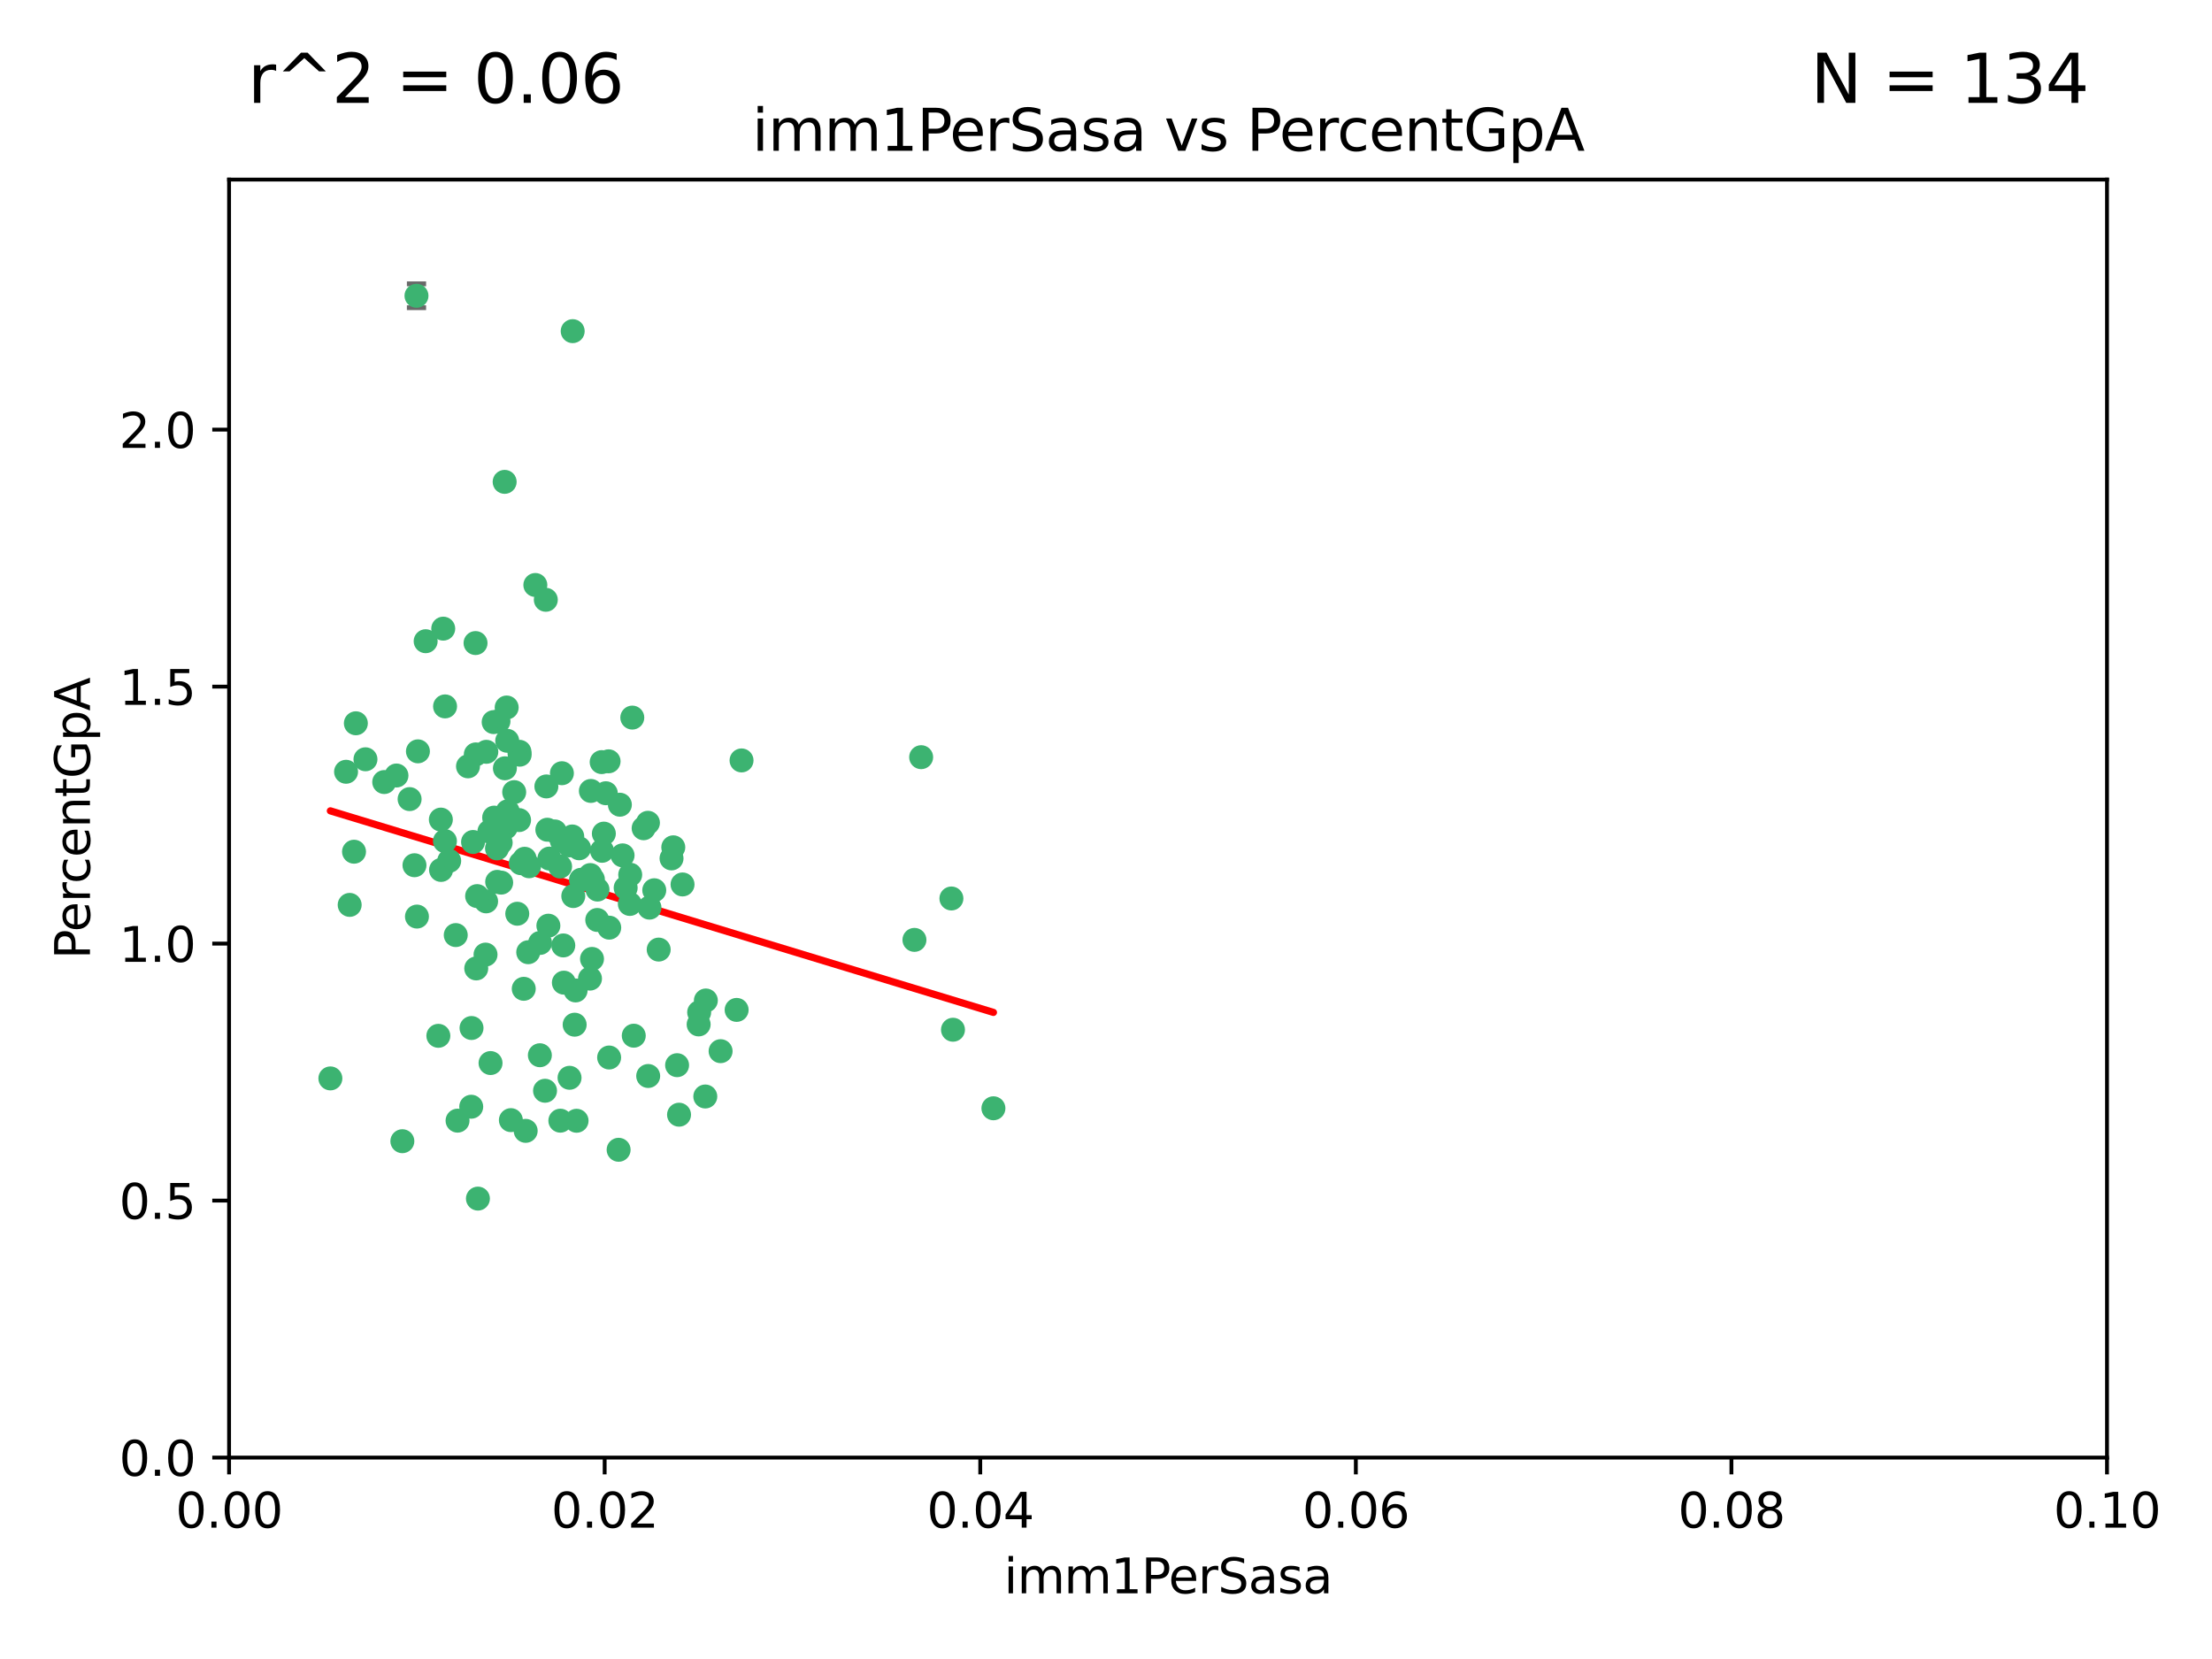 <?xml version="1.0" encoding="utf-8" standalone="no"?>
<!DOCTYPE svg PUBLIC "-//W3C//DTD SVG 1.1//EN"
  "http://www.w3.org/Graphics/SVG/1.1/DTD/svg11.dtd">
<svg xmlns:xlink="http://www.w3.org/1999/xlink" width="460.8pt" height="345.6pt" viewBox="0 0 460.8 345.6" xmlns="http://www.w3.org/2000/svg" version="1.1">
 <defs>
  <style type="text/css">*{stroke-linejoin: round; stroke-linecap: butt}</style>
 </defs>
 <g id="figure_1">
  <g id="patch_1">
   <path d="M 0 345.6 
L 460.8 345.6 
L 460.8 0 
L 0 0 
z
" style="fill: #ffffff"/>
  </g>
  <g id="axes_1">
   <g id="patch_2">
    <path d="M 47.72 303.64 
L 438.93 303.64 
L 438.93 37.411 
L 47.72 37.411 
z
" style="fill: #ffffff"/>
   </g>
   <g id="PathCollection_1">
    <defs>
     <path id="m1f446b16c5" d="M 0 1.118 
C 0.297 1.118 0.581 1 0.791 0.791 
C 1 0.581 1.118 0.297 1.118 0 
C 1.118 -0.297 1 -0.581 0.791 -0.791 
C 0.581 -1 0.297 -1.118 0 -1.118 
C -0.297 -1.118 -0.581 -1 -0.791 -0.791 
C -1 -0.581 -1.118 -0.297 -1.118 0 
C -1.118 0.297 -1 0.581 -0.791 0.791 
C -0.581 1 -0.297 1.118 0 1.118 
z
" style="stroke: #3cb371"/>
    </defs>
    <g clip-path="url(#p353e025fa5)">
     <use xlink:href="#m1f446b16c5" x="85.328" y="166.468" style="fill: #3cb371; stroke: #3cb371"/>
     <use xlink:href="#m1f446b16c5" x="73.75" y="177.426" style="fill: #3cb371; stroke: #3cb371"/>
     <use xlink:href="#m1f446b16c5" x="91.836" y="170.737" style="fill: #3cb371; stroke: #3cb371"/>
     <use xlink:href="#m1f446b16c5" x="92.69" y="175.212" style="fill: #3cb371; stroke: #3cb371"/>
     <use xlink:href="#m1f446b16c5" x="82.59" y="161.552" style="fill: #3cb371; stroke: #3cb371"/>
     <use xlink:href="#m1f446b16c5" x="74.131" y="150.674" style="fill: #3cb371; stroke: #3cb371"/>
     <use xlink:href="#m1f446b16c5" x="92.715" y="147.155" style="fill: #3cb371; stroke: #3cb371"/>
     <use xlink:href="#m1f446b16c5" x="72.843" y="188.505" style="fill: #3cb371; stroke: #3cb371"/>
     <use xlink:href="#m1f446b16c5" x="76.133" y="158.171" style="fill: #3cb371; stroke: #3cb371"/>
     <use xlink:href="#m1f446b16c5" x="137.218" y="197.816" style="fill: #3cb371; stroke: #3cb371"/>
     <use xlink:href="#m1f446b16c5" x="87.062" y="156.518" style="fill: #3cb371; stroke: #3cb371"/>
     <use xlink:href="#m1f446b16c5" x="105.762" y="169.01" style="fill: #3cb371; stroke: #3cb371"/>
     <use xlink:href="#m1f446b16c5" x="88.672" y="133.577" style="fill: #3cb371; stroke: #3cb371"/>
     <use xlink:href="#m1f446b16c5" x="86.762" y="61.614" style="fill: #3cb371; stroke: #3cb371"/>
     <use xlink:href="#m1f446b16c5" x="105.549" y="147.386" style="fill: #3cb371; stroke: #3cb371"/>
     <use xlink:href="#m1f446b16c5" x="103.535" y="176.738" style="fill: #3cb371; stroke: #3cb371"/>
     <use xlink:href="#m1f446b16c5" x="142.186" y="184.247" style="fill: #3cb371; stroke: #3cb371"/>
     <use xlink:href="#m1f446b16c5" x="102.942" y="170.322" style="fill: #3cb371; stroke: #3cb371"/>
     <use xlink:href="#m1f446b16c5" x="101.312" y="156.616" style="fill: #3cb371; stroke: #3cb371"/>
     <use xlink:href="#m1f446b16c5" x="154.477" y="158.411" style="fill: #3cb371; stroke: #3cb371"/>
     <use xlink:href="#m1f446b16c5" x="107.116" y="165.013" style="fill: #3cb371; stroke: #3cb371"/>
     <use xlink:href="#m1f446b16c5" x="108.133" y="170.839" style="fill: #3cb371; stroke: #3cb371"/>
     <use xlink:href="#m1f446b16c5" x="86.859" y="190.938" style="fill: #3cb371; stroke: #3cb371"/>
     <use xlink:href="#m1f446b16c5" x="101.266" y="187.771" style="fill: #3cb371; stroke: #3cb371"/>
     <use xlink:href="#m1f446b16c5" x="124.47" y="185.314" style="fill: #3cb371; stroke: #3cb371"/>
     <use xlink:href="#m1f446b16c5" x="91.318" y="215.78" style="fill: #3cb371; stroke: #3cb371"/>
     <use xlink:href="#m1f446b16c5" x="105.18" y="160.047" style="fill: #3cb371; stroke: #3cb371"/>
     <use xlink:href="#m1f446b16c5" x="99.063" y="133.961" style="fill: #3cb371; stroke: #3cb371"/>
     <use xlink:href="#m1f446b16c5" x="135.03" y="224.149" style="fill: #3cb371; stroke: #3cb371"/>
     <use xlink:href="#m1f446b16c5" x="80.041" y="162.915" style="fill: #3cb371; stroke: #3cb371"/>
     <use xlink:href="#m1f446b16c5" x="113.82" y="163.827" style="fill: #3cb371; stroke: #3cb371"/>
     <use xlink:href="#m1f446b16c5" x="122.974" y="182.29" style="fill: #3cb371; stroke: #3cb371"/>
     <use xlink:href="#m1f446b16c5" x="83.818" y="237.734" style="fill: #3cb371; stroke: #3cb371"/>
     <use xlink:href="#m1f446b16c5" x="105.357" y="172.384" style="fill: #3cb371; stroke: #3cb371"/>
     <use xlink:href="#m1f446b16c5" x="104.3" y="175.541" style="fill: #3cb371; stroke: #3cb371"/>
     <use xlink:href="#m1f446b16c5" x="116.678" y="180.512" style="fill: #3cb371; stroke: #3cb371"/>
     <use xlink:href="#m1f446b16c5" x="72.091" y="160.773" style="fill: #3cb371; stroke: #3cb371"/>
     <use xlink:href="#m1f446b16c5" x="102.189" y="221.452" style="fill: #3cb371; stroke: #3cb371"/>
     <use xlink:href="#m1f446b16c5" x="94.94" y="194.794" style="fill: #3cb371; stroke: #3cb371"/>
     <use xlink:href="#m1f446b16c5" x="108.257" y="157.214" style="fill: #3cb371; stroke: #3cb371"/>
     <use xlink:href="#m1f446b16c5" x="153.455" y="210.381" style="fill: #3cb371; stroke: #3cb371"/>
     <use xlink:href="#m1f446b16c5" x="99.116" y="157.156" style="fill: #3cb371; stroke: #3cb371"/>
     <use xlink:href="#m1f446b16c5" x="97.493" y="159.642" style="fill: #3cb371; stroke: #3cb371"/>
     <use xlink:href="#m1f446b16c5" x="121.027" y="183.277" style="fill: #3cb371; stroke: #3cb371"/>
     <use xlink:href="#m1f446b16c5" x="98.227" y="214.153" style="fill: #3cb371; stroke: #3cb371"/>
     <use xlink:href="#m1f446b16c5" x="135.301" y="189.078" style="fill: #3cb371; stroke: #3cb371"/>
     <use xlink:href="#m1f446b16c5" x="123.51" y="183.18" style="fill: #3cb371; stroke: #3cb371"/>
     <use xlink:href="#m1f446b16c5" x="147.042" y="208.419" style="fill: #3cb371; stroke: #3cb371"/>
     <use xlink:href="#m1f446b16c5" x="110.218" y="180.458" style="fill: #3cb371; stroke: #3cb371"/>
     <use xlink:href="#m1f446b16c5" x="119.427" y="186.669" style="fill: #3cb371; stroke: #3cb371"/>
     <use xlink:href="#m1f446b16c5" x="108.213" y="156.612" style="fill: #3cb371; stroke: #3cb371"/>
     <use xlink:href="#m1f446b16c5" x="91.877" y="181.224" style="fill: #3cb371; stroke: #3cb371"/>
     <use xlink:href="#m1f446b16c5" x="114.449" y="178.857" style="fill: #3cb371; stroke: #3cb371"/>
     <use xlink:href="#m1f446b16c5" x="190.495" y="195.794" style="fill: #3cb371; stroke: #3cb371"/>
     <use xlink:href="#m1f446b16c5" x="122.906" y="203.863" style="fill: #3cb371; stroke: #3cb371"/>
     <use xlink:href="#m1f446b16c5" x="119.907" y="206.326" style="fill: #3cb371; stroke: #3cb371"/>
     <use xlink:href="#m1f446b16c5" x="112.464" y="219.824" style="fill: #3cb371; stroke: #3cb371"/>
     <use xlink:href="#m1f446b16c5" x="101.947" y="173.231" style="fill: #3cb371; stroke: #3cb371"/>
     <use xlink:href="#m1f446b16c5" x="129.13" y="167.635" style="fill: #3cb371; stroke: #3cb371"/>
     <use xlink:href="#m1f446b16c5" x="98.543" y="175.402" style="fill: #3cb371; stroke: #3cb371"/>
     <use xlink:href="#m1f446b16c5" x="110.038" y="198.364" style="fill: #3cb371; stroke: #3cb371"/>
     <use xlink:href="#m1f446b16c5" x="109.288" y="178.895" style="fill: #3cb371; stroke: #3cb371"/>
     <use xlink:href="#m1f446b16c5" x="125.794" y="173.659" style="fill: #3cb371; stroke: #3cb371"/>
     <use xlink:href="#m1f446b16c5" x="106.423" y="233.343" style="fill: #3cb371; stroke: #3cb371"/>
     <use xlink:href="#m1f446b16c5" x="103.572" y="183.706" style="fill: #3cb371; stroke: #3cb371"/>
     <use xlink:href="#m1f446b16c5" x="139.891" y="178.823" style="fill: #3cb371; stroke: #3cb371"/>
     <use xlink:href="#m1f446b16c5" x="92.334" y="130.957" style="fill: #3cb371; stroke: #3cb371"/>
     <use xlink:href="#m1f446b16c5" x="124.417" y="191.645" style="fill: #3cb371; stroke: #3cb371"/>
     <use xlink:href="#m1f446b16c5" x="125.414" y="177.238" style="fill: #3cb371; stroke: #3cb371"/>
     <use xlink:href="#m1f446b16c5" x="99.392" y="186.674" style="fill: #3cb371; stroke: #3cb371"/>
     <use xlink:href="#m1f446b16c5" x="120.64" y="176.713" style="fill: #3cb371; stroke: #3cb371"/>
     <use xlink:href="#m1f446b16c5" x="119.21" y="174.251" style="fill: #3cb371; stroke: #3cb371"/>
     <use xlink:href="#m1f446b16c5" x="129.694" y="178.188" style="fill: #3cb371; stroke: #3cb371"/>
     <use xlink:href="#m1f446b16c5" x="104.404" y="183.865" style="fill: #3cb371; stroke: #3cb371"/>
     <use xlink:href="#m1f446b16c5" x="131.284" y="182.222" style="fill: #3cb371; stroke: #3cb371"/>
     <use xlink:href="#m1f446b16c5" x="86.342" y="180.245" style="fill: #3cb371; stroke: #3cb371"/>
     <use xlink:href="#m1f446b16c5" x="115.592" y="173.202" style="fill: #3cb371; stroke: #3cb371"/>
     <use xlink:href="#m1f446b16c5" x="93.576" y="179.334" style="fill: #3cb371; stroke: #3cb371"/>
     <use xlink:href="#m1f446b16c5" x="103.841" y="150.262" style="fill: #3cb371; stroke: #3cb371"/>
     <use xlink:href="#m1f446b16c5" x="134.082" y="172.541" style="fill: #3cb371; stroke: #3cb371"/>
     <use xlink:href="#m1f446b16c5" x="119.302" y="68.985" style="fill: #3cb371; stroke: #3cb371"/>
     <use xlink:href="#m1f446b16c5" x="108.481" y="179.815" style="fill: #3cb371; stroke: #3cb371"/>
     <use xlink:href="#m1f446b16c5" x="114.236" y="192.836" style="fill: #3cb371; stroke: #3cb371"/>
     <use xlink:href="#m1f446b16c5" x="136.294" y="185.452" style="fill: #3cb371; stroke: #3cb371"/>
     <use xlink:href="#m1f446b16c5" x="126.203" y="165.246" style="fill: #3cb371; stroke: #3cb371"/>
     <use xlink:href="#m1f446b16c5" x="119.71" y="213.461" style="fill: #3cb371; stroke: #3cb371"/>
     <use xlink:href="#m1f446b16c5" x="102.839" y="150.426" style="fill: #3cb371; stroke: #3cb371"/>
     <use xlink:href="#m1f446b16c5" x="118.648" y="224.522" style="fill: #3cb371; stroke: #3cb371"/>
     <use xlink:href="#m1f446b16c5" x="113.541" y="227.223" style="fill: #3cb371; stroke: #3cb371"/>
     <use xlink:href="#m1f446b16c5" x="117.025" y="175.129" style="fill: #3cb371; stroke: #3cb371"/>
     <use xlink:href="#m1f446b16c5" x="111.522" y="121.865" style="fill: #3cb371; stroke: #3cb371"/>
     <use xlink:href="#m1f446b16c5" x="120.112" y="233.476" style="fill: #3cb371; stroke: #3cb371"/>
     <use xlink:href="#m1f446b16c5" x="126.78" y="158.596" style="fill: #3cb371; stroke: #3cb371"/>
     <use xlink:href="#m1f446b16c5" x="118.555" y="176.11" style="fill: #3cb371; stroke: #3cb371"/>
     <use xlink:href="#m1f446b16c5" x="101.145" y="198.86" style="fill: #3cb371; stroke: #3cb371"/>
     <use xlink:href="#m1f446b16c5" x="140.258" y="176.511" style="fill: #3cb371; stroke: #3cb371"/>
     <use xlink:href="#m1f446b16c5" x="123.089" y="164.766" style="fill: #3cb371; stroke: #3cb371"/>
     <use xlink:href="#m1f446b16c5" x="113.704" y="124.947" style="fill: #3cb371; stroke: #3cb371"/>
     <use xlink:href="#m1f446b16c5" x="105.661" y="154.321" style="fill: #3cb371; stroke: #3cb371"/>
     <use xlink:href="#m1f446b16c5" x="145.649" y="210.887" style="fill: #3cb371; stroke: #3cb371"/>
     <use xlink:href="#m1f446b16c5" x="98.164" y="230.552" style="fill: #3cb371; stroke: #3cb371"/>
     <use xlink:href="#m1f446b16c5" x="134.979" y="171.401" style="fill: #3cb371; stroke: #3cb371"/>
     <use xlink:href="#m1f446b16c5" x="114.022" y="172.846" style="fill: #3cb371; stroke: #3cb371"/>
     <use xlink:href="#m1f446b16c5" x="126.894" y="220.299" style="fill: #3cb371; stroke: #3cb371"/>
     <use xlink:href="#m1f446b16c5" x="99.561" y="249.691" style="fill: #3cb371; stroke: #3cb371"/>
     <use xlink:href="#m1f446b16c5" x="128.871" y="239.521" style="fill: #3cb371; stroke: #3cb371"/>
     <use xlink:href="#m1f446b16c5" x="105.128" y="100.38" style="fill: #3cb371; stroke: #3cb371"/>
     <use xlink:href="#m1f446b16c5" x="116.73" y="233.457" style="fill: #3cb371; stroke: #3cb371"/>
     <use xlink:href="#m1f446b16c5" x="198.195" y="187.17" style="fill: #3cb371; stroke: #3cb371"/>
     <use xlink:href="#m1f446b16c5" x="191.893" y="157.734" style="fill: #3cb371; stroke: #3cb371"/>
     <use xlink:href="#m1f446b16c5" x="198.524" y="214.513" style="fill: #3cb371; stroke: #3cb371"/>
     <use xlink:href="#m1f446b16c5" x="117.052" y="161.077" style="fill: #3cb371; stroke: #3cb371"/>
     <use xlink:href="#m1f446b16c5" x="107.756" y="190.347" style="fill: #3cb371; stroke: #3cb371"/>
     <use xlink:href="#m1f446b16c5" x="146.925" y="228.418" style="fill: #3cb371; stroke: #3cb371"/>
     <use xlink:href="#m1f446b16c5" x="68.824" y="224.651" style="fill: #3cb371; stroke: #3cb371"/>
     <use xlink:href="#m1f446b16c5" x="145.541" y="213.407" style="fill: #3cb371; stroke: #3cb371"/>
     <use xlink:href="#m1f446b16c5" x="109.508" y="235.578" style="fill: #3cb371; stroke: #3cb371"/>
     <use xlink:href="#m1f446b16c5" x="95.317" y="233.452" style="fill: #3cb371; stroke: #3cb371"/>
     <use xlink:href="#m1f446b16c5" x="206.948" y="230.875" style="fill: #3cb371; stroke: #3cb371"/>
     <use xlink:href="#m1f446b16c5" x="109.108" y="205.985" style="fill: #3cb371; stroke: #3cb371"/>
     <use xlink:href="#m1f446b16c5" x="131.205" y="188.309" style="fill: #3cb371; stroke: #3cb371"/>
     <use xlink:href="#m1f446b16c5" x="141.052" y="221.897" style="fill: #3cb371; stroke: #3cb371"/>
     <use xlink:href="#m1f446b16c5" x="130.337" y="184.957" style="fill: #3cb371; stroke: #3cb371"/>
     <use xlink:href="#m1f446b16c5" x="125.338" y="158.76" style="fill: #3cb371; stroke: #3cb371"/>
     <use xlink:href="#m1f446b16c5" x="99.21" y="201.741" style="fill: #3cb371; stroke: #3cb371"/>
     <use xlink:href="#m1f446b16c5" x="141.457" y="232.211" style="fill: #3cb371; stroke: #3cb371"/>
     <use xlink:href="#m1f446b16c5" x="117.345" y="196.951" style="fill: #3cb371; stroke: #3cb371"/>
     <use xlink:href="#m1f446b16c5" x="132.024" y="215.753" style="fill: #3cb371; stroke: #3cb371"/>
     <use xlink:href="#m1f446b16c5" x="112.507" y="196.429" style="fill: #3cb371; stroke: #3cb371"/>
     <use xlink:href="#m1f446b16c5" x="126.914" y="193.248" style="fill: #3cb371; stroke: #3cb371"/>
     <use xlink:href="#m1f446b16c5" x="123.327" y="199.759" style="fill: #3cb371; stroke: #3cb371"/>
     <use xlink:href="#m1f446b16c5" x="131.718" y="149.487" style="fill: #3cb371; stroke: #3cb371"/>
     <use xlink:href="#m1f446b16c5" x="150.115" y="218.978" style="fill: #3cb371; stroke: #3cb371"/>
     <use xlink:href="#m1f446b16c5" x="117.464" y="204.705" style="fill: #3cb371; stroke: #3cb371"/>
    </g>
   </g>
   <g id="matplotlib.axis_1">
    <g id="xtick_1">
     <g id="line2d_1">
      <defs>
       <path id="m40c341b5bb" d="M 0 0 
L 0 3.5 
" style="stroke: #000000; stroke-width: 0.8"/>
      </defs>
      <g>
       <use xlink:href="#m40c341b5bb" x="47.72" y="303.64" style="stroke: #000000; stroke-width: 0.8"/>
      </g>
     </g>
     <g id="text_1">
      <!-- 0.00 -->
      <g transform="translate(36.587 318.238)scale(0.1 -0.1)">
       <defs>
        <path id="DejaVuSans-30" d="M 2034 4250 
Q 1547 4250 1301 3770 
Q 1056 3291 1056 2328 
Q 1056 1369 1301 889 
Q 1547 409 2034 409 
Q 2525 409 2770 889 
Q 3016 1369 3016 2328 
Q 3016 3291 2770 3770 
Q 2525 4250 2034 4250 
z
M 2034 4750 
Q 2819 4750 3233 4129 
Q 3647 3509 3647 2328 
Q 3647 1150 3233 529 
Q 2819 -91 2034 -91 
Q 1250 -91 836 529 
Q 422 1150 422 2328 
Q 422 3509 836 4129 
Q 1250 4750 2034 4750 
z
" transform="scale(0.016)"/>
        <path id="DejaVuSans-2e" d="M 684 794 
L 1344 794 
L 1344 0 
L 684 0 
L 684 794 
z
" transform="scale(0.016)"/>
       </defs>
       <use xlink:href="#DejaVuSans-30"/>
       <use xlink:href="#DejaVuSans-2e" x="63.623"/>
       <use xlink:href="#DejaVuSans-30" x="95.41"/>
       <use xlink:href="#DejaVuSans-30" x="159.033"/>
      </g>
     </g>
    </g>
    <g id="xtick_2">
     <g id="line2d_2">
      <g>
       <use xlink:href="#m40c341b5bb" x="125.962" y="303.64" style="stroke: #000000; stroke-width: 0.8"/>
      </g>
     </g>
     <g id="text_2">
      <!-- 0.02 -->
      <g transform="translate(114.829 318.238)scale(0.1 -0.1)">
       <defs>
        <path id="DejaVuSans-32" d="M 1228 531 
L 3431 531 
L 3431 0 
L 469 0 
L 469 531 
Q 828 903 1448 1529 
Q 2069 2156 2228 2338 
Q 2531 2678 2651 2914 
Q 2772 3150 2772 3378 
Q 2772 3750 2511 3984 
Q 2250 4219 1831 4219 
Q 1534 4219 1204 4116 
Q 875 4013 500 3803 
L 500 4441 
Q 881 4594 1212 4672 
Q 1544 4750 1819 4750 
Q 2544 4750 2975 4387 
Q 3406 4025 3406 3419 
Q 3406 3131 3298 2873 
Q 3191 2616 2906 2266 
Q 2828 2175 2409 1742 
Q 1991 1309 1228 531 
z
" transform="scale(0.016)"/>
       </defs>
       <use xlink:href="#DejaVuSans-30"/>
       <use xlink:href="#DejaVuSans-2e" x="63.623"/>
       <use xlink:href="#DejaVuSans-30" x="95.41"/>
       <use xlink:href="#DejaVuSans-32" x="159.033"/>
      </g>
     </g>
    </g>
    <g id="xtick_3">
     <g id="line2d_3">
      <g>
       <use xlink:href="#m40c341b5bb" x="204.204" y="303.64" style="stroke: #000000; stroke-width: 0.8"/>
      </g>
     </g>
     <g id="text_3">
      <!-- 0.04 -->
      <g transform="translate(193.071 318.238)scale(0.1 -0.1)">
       <defs>
        <path id="DejaVuSans-34" d="M 2419 4116 
L 825 1625 
L 2419 1625 
L 2419 4116 
z
M 2253 4666 
L 3047 4666 
L 3047 1625 
L 3713 1625 
L 3713 1100 
L 3047 1100 
L 3047 0 
L 2419 0 
L 2419 1100 
L 313 1100 
L 313 1709 
L 2253 4666 
z
" transform="scale(0.016)"/>
       </defs>
       <use xlink:href="#DejaVuSans-30"/>
       <use xlink:href="#DejaVuSans-2e" x="63.623"/>
       <use xlink:href="#DejaVuSans-30" x="95.41"/>
       <use xlink:href="#DejaVuSans-34" x="159.033"/>
      </g>
     </g>
    </g>
    <g id="xtick_4">
     <g id="line2d_4">
      <g>
       <use xlink:href="#m40c341b5bb" x="282.446" y="303.64" style="stroke: #000000; stroke-width: 0.8"/>
      </g>
     </g>
     <g id="text_4">
      <!-- 0.06 -->
      <g transform="translate(271.313 318.238)scale(0.1 -0.1)">
       <defs>
        <path id="DejaVuSans-36" d="M 2113 2584 
Q 1688 2584 1439 2293 
Q 1191 2003 1191 1497 
Q 1191 994 1439 701 
Q 1688 409 2113 409 
Q 2538 409 2786 701 
Q 3034 994 3034 1497 
Q 3034 2003 2786 2293 
Q 2538 2584 2113 2584 
z
M 3366 4563 
L 3366 3988 
Q 3128 4100 2886 4159 
Q 2644 4219 2406 4219 
Q 1781 4219 1451 3797 
Q 1122 3375 1075 2522 
Q 1259 2794 1537 2939 
Q 1816 3084 2150 3084 
Q 2853 3084 3261 2657 
Q 3669 2231 3669 1497 
Q 3669 778 3244 343 
Q 2819 -91 2113 -91 
Q 1303 -91 875 529 
Q 447 1150 447 2328 
Q 447 3434 972 4092 
Q 1497 4750 2381 4750 
Q 2619 4750 2861 4703 
Q 3103 4656 3366 4563 
z
" transform="scale(0.016)"/>
       </defs>
       <use xlink:href="#DejaVuSans-30"/>
       <use xlink:href="#DejaVuSans-2e" x="63.623"/>
       <use xlink:href="#DejaVuSans-30" x="95.41"/>
       <use xlink:href="#DejaVuSans-36" x="159.033"/>
      </g>
     </g>
    </g>
    <g id="xtick_5">
     <g id="line2d_5">
      <g>
       <use xlink:href="#m40c341b5bb" x="360.688" y="303.64" style="stroke: #000000; stroke-width: 0.8"/>
      </g>
     </g>
     <g id="text_5">
      <!-- 0.08 -->
      <g transform="translate(349.555 318.238)scale(0.1 -0.1)">
       <defs>
        <path id="DejaVuSans-38" d="M 2034 2216 
Q 1584 2216 1326 1975 
Q 1069 1734 1069 1313 
Q 1069 891 1326 650 
Q 1584 409 2034 409 
Q 2484 409 2743 651 
Q 3003 894 3003 1313 
Q 3003 1734 2745 1975 
Q 2488 2216 2034 2216 
z
M 1403 2484 
Q 997 2584 770 2862 
Q 544 3141 544 3541 
Q 544 4100 942 4425 
Q 1341 4750 2034 4750 
Q 2731 4750 3128 4425 
Q 3525 4100 3525 3541 
Q 3525 3141 3298 2862 
Q 3072 2584 2669 2484 
Q 3125 2378 3379 2068 
Q 3634 1759 3634 1313 
Q 3634 634 3220 271 
Q 2806 -91 2034 -91 
Q 1263 -91 848 271 
Q 434 634 434 1313 
Q 434 1759 690 2068 
Q 947 2378 1403 2484 
z
M 1172 3481 
Q 1172 3119 1398 2916 
Q 1625 2713 2034 2713 
Q 2441 2713 2670 2916 
Q 2900 3119 2900 3481 
Q 2900 3844 2670 4047 
Q 2441 4250 2034 4250 
Q 1625 4250 1398 4047 
Q 1172 3844 1172 3481 
z
" transform="scale(0.016)"/>
       </defs>
       <use xlink:href="#DejaVuSans-30"/>
       <use xlink:href="#DejaVuSans-2e" x="63.623"/>
       <use xlink:href="#DejaVuSans-30" x="95.41"/>
       <use xlink:href="#DejaVuSans-38" x="159.033"/>
      </g>
     </g>
    </g>
    <g id="xtick_6">
     <g id="line2d_6">
      <g>
       <use xlink:href="#m40c341b5bb" x="438.93" y="303.64" style="stroke: #000000; stroke-width: 0.8"/>
      </g>
     </g>
     <g id="text_6">
      <!-- 0.10 -->
      <g transform="translate(427.797 318.238)scale(0.1 -0.1)">
       <defs>
        <path id="DejaVuSans-31" d="M 794 531 
L 1825 531 
L 1825 4091 
L 703 3866 
L 703 4441 
L 1819 4666 
L 2450 4666 
L 2450 531 
L 3481 531 
L 3481 0 
L 794 0 
L 794 531 
z
" transform="scale(0.016)"/>
       </defs>
       <use xlink:href="#DejaVuSans-30"/>
       <use xlink:href="#DejaVuSans-2e" x="63.623"/>
       <use xlink:href="#DejaVuSans-31" x="95.41"/>
       <use xlink:href="#DejaVuSans-30" x="159.033"/>
      </g>
     </g>
    </g>
    <g id="text_7">
     <!-- imm1PerSasa -->
     <g transform="translate(209.141 331.917)scale(0.1 -0.1)">
      <defs>
       <path id="DejaVuSans-69" d="M 603 3500 
L 1178 3500 
L 1178 0 
L 603 0 
L 603 3500 
z
M 603 4863 
L 1178 4863 
L 1178 4134 
L 603 4134 
L 603 4863 
z
" transform="scale(0.016)"/>
       <path id="DejaVuSans-6d" d="M 3328 2828 
Q 3544 3216 3844 3400 
Q 4144 3584 4550 3584 
Q 5097 3584 5394 3201 
Q 5691 2819 5691 2113 
L 5691 0 
L 5113 0 
L 5113 2094 
Q 5113 2597 4934 2840 
Q 4756 3084 4391 3084 
Q 3944 3084 3684 2787 
Q 3425 2491 3425 1978 
L 3425 0 
L 2847 0 
L 2847 2094 
Q 2847 2600 2669 2842 
Q 2491 3084 2119 3084 
Q 1678 3084 1418 2786 
Q 1159 2488 1159 1978 
L 1159 0 
L 581 0 
L 581 3500 
L 1159 3500 
L 1159 2956 
Q 1356 3278 1631 3431 
Q 1906 3584 2284 3584 
Q 2666 3584 2933 3390 
Q 3200 3197 3328 2828 
z
" transform="scale(0.016)"/>
       <path id="DejaVuSans-50" d="M 1259 4147 
L 1259 2394 
L 2053 2394 
Q 2494 2394 2734 2622 
Q 2975 2850 2975 3272 
Q 2975 3691 2734 3919 
Q 2494 4147 2053 4147 
L 1259 4147 
z
M 628 4666 
L 2053 4666 
Q 2838 4666 3239 4311 
Q 3641 3956 3641 3272 
Q 3641 2581 3239 2228 
Q 2838 1875 2053 1875 
L 1259 1875 
L 1259 0 
L 628 0 
L 628 4666 
z
" transform="scale(0.016)"/>
       <path id="DejaVuSans-65" d="M 3597 1894 
L 3597 1613 
L 953 1613 
Q 991 1019 1311 708 
Q 1631 397 2203 397 
Q 2534 397 2845 478 
Q 3156 559 3463 722 
L 3463 178 
Q 3153 47 2828 -22 
Q 2503 -91 2169 -91 
Q 1331 -91 842 396 
Q 353 884 353 1716 
Q 353 2575 817 3079 
Q 1281 3584 2069 3584 
Q 2775 3584 3186 3129 
Q 3597 2675 3597 1894 
z
M 3022 2063 
Q 3016 2534 2758 2815 
Q 2500 3097 2075 3097 
Q 1594 3097 1305 2825 
Q 1016 2553 972 2059 
L 3022 2063 
z
" transform="scale(0.016)"/>
       <path id="DejaVuSans-72" d="M 2631 2963 
Q 2534 3019 2420 3045 
Q 2306 3072 2169 3072 
Q 1681 3072 1420 2755 
Q 1159 2438 1159 1844 
L 1159 0 
L 581 0 
L 581 3500 
L 1159 3500 
L 1159 2956 
Q 1341 3275 1631 3429 
Q 1922 3584 2338 3584 
Q 2397 3584 2469 3576 
Q 2541 3569 2628 3553 
L 2631 2963 
z
" transform="scale(0.016)"/>
       <path id="DejaVuSans-53" d="M 3425 4513 
L 3425 3897 
Q 3066 4069 2747 4153 
Q 2428 4238 2131 4238 
Q 1616 4238 1336 4038 
Q 1056 3838 1056 3469 
Q 1056 3159 1242 3001 
Q 1428 2844 1947 2747 
L 2328 2669 
Q 3034 2534 3370 2195 
Q 3706 1856 3706 1288 
Q 3706 609 3251 259 
Q 2797 -91 1919 -91 
Q 1588 -91 1214 -16 
Q 841 59 441 206 
L 441 856 
Q 825 641 1194 531 
Q 1563 422 1919 422 
Q 2459 422 2753 634 
Q 3047 847 3047 1241 
Q 3047 1584 2836 1778 
Q 2625 1972 2144 2069 
L 1759 2144 
Q 1053 2284 737 2584 
Q 422 2884 422 3419 
Q 422 4038 858 4394 
Q 1294 4750 2059 4750 
Q 2388 4750 2728 4690 
Q 3069 4631 3425 4513 
z
" transform="scale(0.016)"/>
       <path id="DejaVuSans-61" d="M 2194 1759 
Q 1497 1759 1228 1600 
Q 959 1441 959 1056 
Q 959 750 1161 570 
Q 1363 391 1709 391 
Q 2188 391 2477 730 
Q 2766 1069 2766 1631 
L 2766 1759 
L 2194 1759 
z
M 3341 1997 
L 3341 0 
L 2766 0 
L 2766 531 
Q 2569 213 2275 61 
Q 1981 -91 1556 -91 
Q 1019 -91 701 211 
Q 384 513 384 1019 
Q 384 1609 779 1909 
Q 1175 2209 1959 2209 
L 2766 2209 
L 2766 2266 
Q 2766 2663 2505 2880 
Q 2244 3097 1772 3097 
Q 1472 3097 1187 3025 
Q 903 2953 641 2809 
L 641 3341 
Q 956 3463 1253 3523 
Q 1550 3584 1831 3584 
Q 2591 3584 2966 3190 
Q 3341 2797 3341 1997 
z
" transform="scale(0.016)"/>
       <path id="DejaVuSans-73" d="M 2834 3397 
L 2834 2853 
Q 2591 2978 2328 3040 
Q 2066 3103 1784 3103 
Q 1356 3103 1142 2972 
Q 928 2841 928 2578 
Q 928 2378 1081 2264 
Q 1234 2150 1697 2047 
L 1894 2003 
Q 2506 1872 2764 1633 
Q 3022 1394 3022 966 
Q 3022 478 2636 193 
Q 2250 -91 1575 -91 
Q 1294 -91 989 -36 
Q 684 19 347 128 
L 347 722 
Q 666 556 975 473 
Q 1284 391 1588 391 
Q 1994 391 2212 530 
Q 2431 669 2431 922 
Q 2431 1156 2273 1281 
Q 2116 1406 1581 1522 
L 1381 1569 
Q 847 1681 609 1914 
Q 372 2147 372 2553 
Q 372 3047 722 3315 
Q 1072 3584 1716 3584 
Q 2034 3584 2315 3537 
Q 2597 3491 2834 3397 
z
" transform="scale(0.016)"/>
      </defs>
      <use xlink:href="#DejaVuSans-69"/>
      <use xlink:href="#DejaVuSans-6d" x="27.783"/>
      <use xlink:href="#DejaVuSans-6d" x="125.195"/>
      <use xlink:href="#DejaVuSans-31" x="222.607"/>
      <use xlink:href="#DejaVuSans-50" x="286.23"/>
      <use xlink:href="#DejaVuSans-65" x="342.908"/>
      <use xlink:href="#DejaVuSans-72" x="404.432"/>
      <use xlink:href="#DejaVuSans-53" x="445.545"/>
      <use xlink:href="#DejaVuSans-61" x="509.021"/>
      <use xlink:href="#DejaVuSans-73" x="570.301"/>
      <use xlink:href="#DejaVuSans-61" x="622.4"/>
     </g>
    </g>
   </g>
   <g id="matplotlib.axis_2">
    <g id="ytick_1">
     <g id="line2d_7">
      <defs>
       <path id="md753eab961" d="M 0 0 
L -3.5 0 
" style="stroke: #000000; stroke-width: 0.8"/>
      </defs>
      <g>
       <use xlink:href="#md753eab961" x="47.72" y="303.64" style="stroke: #000000; stroke-width: 0.8"/>
      </g>
     </g>
     <g id="text_8">
      <!-- 0.0 -->
      <g transform="translate(24.817 307.439)scale(0.1 -0.1)">
       <use xlink:href="#DejaVuSans-30"/>
       <use xlink:href="#DejaVuSans-2e" x="63.623"/>
       <use xlink:href="#DejaVuSans-30" x="95.41"/>
      </g>
     </g>
    </g>
    <g id="ytick_2">
     <g id="line2d_8">
      <g>
       <use xlink:href="#md753eab961" x="47.72" y="250.105" style="stroke: #000000; stroke-width: 0.8"/>
      </g>
     </g>
     <g id="text_9">
      <!-- 0.5 -->
      <g transform="translate(24.817 253.905)scale(0.1 -0.1)">
       <defs>
        <path id="DejaVuSans-35" d="M 691 4666 
L 3169 4666 
L 3169 4134 
L 1269 4134 
L 1269 2991 
Q 1406 3038 1543 3061 
Q 1681 3084 1819 3084 
Q 2600 3084 3056 2656 
Q 3513 2228 3513 1497 
Q 3513 744 3044 326 
Q 2575 -91 1722 -91 
Q 1428 -91 1123 -41 
Q 819 9 494 109 
L 494 744 
Q 775 591 1075 516 
Q 1375 441 1709 441 
Q 2250 441 2565 725 
Q 2881 1009 2881 1497 
Q 2881 1984 2565 2268 
Q 2250 2553 1709 2553 
Q 1456 2553 1204 2497 
Q 953 2441 691 2322 
L 691 4666 
z
" transform="scale(0.016)"/>
       </defs>
       <use xlink:href="#DejaVuSans-30"/>
       <use xlink:href="#DejaVuSans-2e" x="63.623"/>
       <use xlink:href="#DejaVuSans-35" x="95.41"/>
      </g>
     </g>
    </g>
    <g id="ytick_3">
     <g id="line2d_9">
      <g>
       <use xlink:href="#md753eab961" x="47.72" y="196.571" style="stroke: #000000; stroke-width: 0.8"/>
      </g>
     </g>
     <g id="text_10">
      <!-- 1.0 -->
      <g transform="translate(24.817 200.37)scale(0.1 -0.1)">
       <use xlink:href="#DejaVuSans-31"/>
       <use xlink:href="#DejaVuSans-2e" x="63.623"/>
       <use xlink:href="#DejaVuSans-30" x="95.41"/>
      </g>
     </g>
    </g>
    <g id="ytick_4">
     <g id="line2d_10">
      <g>
       <use xlink:href="#md753eab961" x="47.72" y="143.036" style="stroke: #000000; stroke-width: 0.8"/>
      </g>
     </g>
     <g id="text_11">
      <!-- 1.5 -->
      <g transform="translate(24.817 146.835)scale(0.1 -0.1)">
       <use xlink:href="#DejaVuSans-31"/>
       <use xlink:href="#DejaVuSans-2e" x="63.623"/>
       <use xlink:href="#DejaVuSans-35" x="95.41"/>
      </g>
     </g>
    </g>
    <g id="ytick_5">
     <g id="line2d_11">
      <g>
       <use xlink:href="#md753eab961" x="47.72" y="89.501" style="stroke: #000000; stroke-width: 0.8"/>
      </g>
     </g>
     <g id="text_12">
      <!-- 2.0 -->
      <g transform="translate(24.817 93.301)scale(0.1 -0.1)">
       <use xlink:href="#DejaVuSans-32"/>
       <use xlink:href="#DejaVuSans-2e" x="63.623"/>
       <use xlink:href="#DejaVuSans-30" x="95.41"/>
      </g>
     </g>
    </g>
    <g id="text_13">
     <!-- PercentGpA -->
     <g transform="translate(18.737 199.802)rotate(-90)scale(0.1 -0.1)">
      <defs>
       <path id="DejaVuSans-63" d="M 3122 3366 
L 3122 2828 
Q 2878 2963 2633 3030 
Q 2388 3097 2138 3097 
Q 1578 3097 1268 2742 
Q 959 2388 959 1747 
Q 959 1106 1268 751 
Q 1578 397 2138 397 
Q 2388 397 2633 464 
Q 2878 531 3122 666 
L 3122 134 
Q 2881 22 2623 -34 
Q 2366 -91 2075 -91 
Q 1284 -91 818 406 
Q 353 903 353 1747 
Q 353 2603 823 3093 
Q 1294 3584 2113 3584 
Q 2378 3584 2631 3529 
Q 2884 3475 3122 3366 
z
" transform="scale(0.016)"/>
       <path id="DejaVuSans-6e" d="M 3513 2113 
L 3513 0 
L 2938 0 
L 2938 2094 
Q 2938 2591 2744 2837 
Q 2550 3084 2163 3084 
Q 1697 3084 1428 2787 
Q 1159 2491 1159 1978 
L 1159 0 
L 581 0 
L 581 3500 
L 1159 3500 
L 1159 2956 
Q 1366 3272 1645 3428 
Q 1925 3584 2291 3584 
Q 2894 3584 3203 3211 
Q 3513 2838 3513 2113 
z
" transform="scale(0.016)"/>
       <path id="DejaVuSans-74" d="M 1172 4494 
L 1172 3500 
L 2356 3500 
L 2356 3053 
L 1172 3053 
L 1172 1153 
Q 1172 725 1289 603 
Q 1406 481 1766 481 
L 2356 481 
L 2356 0 
L 1766 0 
Q 1100 0 847 248 
Q 594 497 594 1153 
L 594 3053 
L 172 3053 
L 172 3500 
L 594 3500 
L 594 4494 
L 1172 4494 
z
" transform="scale(0.016)"/>
       <path id="DejaVuSans-47" d="M 3809 666 
L 3809 1919 
L 2778 1919 
L 2778 2438 
L 4434 2438 
L 4434 434 
Q 4069 175 3628 42 
Q 3188 -91 2688 -91 
Q 1594 -91 976 548 
Q 359 1188 359 2328 
Q 359 3472 976 4111 
Q 1594 4750 2688 4750 
Q 3144 4750 3555 4637 
Q 3966 4525 4313 4306 
L 4313 3634 
Q 3963 3931 3569 4081 
Q 3175 4231 2741 4231 
Q 1884 4231 1454 3753 
Q 1025 3275 1025 2328 
Q 1025 1384 1454 906 
Q 1884 428 2741 428 
Q 3075 428 3337 486 
Q 3600 544 3809 666 
z
" transform="scale(0.016)"/>
       <path id="DejaVuSans-70" d="M 1159 525 
L 1159 -1331 
L 581 -1331 
L 581 3500 
L 1159 3500 
L 1159 2969 
Q 1341 3281 1617 3432 
Q 1894 3584 2278 3584 
Q 2916 3584 3314 3078 
Q 3713 2572 3713 1747 
Q 3713 922 3314 415 
Q 2916 -91 2278 -91 
Q 1894 -91 1617 61 
Q 1341 213 1159 525 
z
M 3116 1747 
Q 3116 2381 2855 2742 
Q 2594 3103 2138 3103 
Q 1681 3103 1420 2742 
Q 1159 2381 1159 1747 
Q 1159 1113 1420 752 
Q 1681 391 2138 391 
Q 2594 391 2855 752 
Q 3116 1113 3116 1747 
z
" transform="scale(0.016)"/>
       <path id="DejaVuSans-41" d="M 2188 4044 
L 1331 1722 
L 3047 1722 
L 2188 4044 
z
M 1831 4666 
L 2547 4666 
L 4325 0 
L 3669 0 
L 3244 1197 
L 1141 1197 
L 716 0 
L 50 0 
L 1831 4666 
z
" transform="scale(0.016)"/>
      </defs>
      <use xlink:href="#DejaVuSans-50"/>
      <use xlink:href="#DejaVuSans-65" x="56.678"/>
      <use xlink:href="#DejaVuSans-72" x="118.201"/>
      <use xlink:href="#DejaVuSans-63" x="157.064"/>
      <use xlink:href="#DejaVuSans-65" x="212.045"/>
      <use xlink:href="#DejaVuSans-6e" x="273.568"/>
      <use xlink:href="#DejaVuSans-74" x="336.947"/>
      <use xlink:href="#DejaVuSans-47" x="376.156"/>
      <use xlink:href="#DejaVuSans-70" x="453.646"/>
      <use xlink:href="#DejaVuSans-41" x="517.123"/>
     </g>
    </g>
   </g>
   <g id="LineCollection_1">
    <path d="M 85.328 166.567 
L 85.328 166.369 
" clip-path="url(#p353e025fa5)" style="fill: none; stroke: #696969"/>
    <path d="M 73.75 177.476 
L 73.75 177.376 
" clip-path="url(#p353e025fa5)" style="fill: none; stroke: #696969"/>
    <path d="M 91.836 170.789 
L 91.836 170.686 
" clip-path="url(#p353e025fa5)" style="fill: none; stroke: #696969"/>
    <path d="M 92.69 175.258 
L 92.69 175.167 
" clip-path="url(#p353e025fa5)" style="fill: none; stroke: #696969"/>
    <path d="M 82.59 161.677 
L 82.59 161.426 
" clip-path="url(#p353e025fa5)" style="fill: none; stroke: #696969"/>
    <path d="M 74.131 151.018 
L 74.131 150.331 
" clip-path="url(#p353e025fa5)" style="fill: none; stroke: #696969"/>
    <path d="M 92.715 147.254 
L 92.715 147.057 
" clip-path="url(#p353e025fa5)" style="fill: none; stroke: #696969"/>
    <path d="M 72.843 188.662 
L 72.843 188.348 
" clip-path="url(#p353e025fa5)" style="fill: none; stroke: #696969"/>
    <path d="M 76.133 158.225 
L 76.133 158.118 
" clip-path="url(#p353e025fa5)" style="fill: none; stroke: #696969"/>
    <path d="M 137.218 197.834 
L 137.218 197.797 
" clip-path="url(#p353e025fa5)" style="fill: none; stroke: #696969"/>
    <path d="M 87.062 156.58 
L 87.062 156.457 
" clip-path="url(#p353e025fa5)" style="fill: none; stroke: #696969"/>
    <path d="M 105.762 169.203 
L 105.762 168.817 
" clip-path="url(#p353e025fa5)" style="fill: none; stroke: #696969"/>
    <path d="M 88.672 133.684 
L 88.672 133.47 
" clip-path="url(#p353e025fa5)" style="fill: none; stroke: #696969"/>
    <path d="M 86.762 64.1 
L 86.762 59.128 
" clip-path="url(#p353e025fa5)" style="fill: none; stroke: #696969"/>
    <path d="M 105.549 147.639 
L 105.549 147.133 
" clip-path="url(#p353e025fa5)" style="fill: none; stroke: #696969"/>
    <path d="M 103.535 177.161 
L 103.535 176.315 
" clip-path="url(#p353e025fa5)" style="fill: none; stroke: #696969"/>
    <path d="M 142.186 184.315 
L 142.186 184.179 
" clip-path="url(#p353e025fa5)" style="fill: none; stroke: #696969"/>
    <path d="M 102.942 170.497 
L 102.942 170.148 
" clip-path="url(#p353e025fa5)" style="fill: none; stroke: #696969"/>
    <path d="M 101.312 156.793 
L 101.312 156.439 
" clip-path="url(#p353e025fa5)" style="fill: none; stroke: #696969"/>
    <path d="M 154.477 158.729 
L 154.477 158.094 
" clip-path="url(#p353e025fa5)" style="fill: none; stroke: #696969"/>
    <path d="M 107.116 165.183 
L 107.116 164.843 
" clip-path="url(#p353e025fa5)" style="fill: none; stroke: #696969"/>
    <path d="M 108.133 170.987 
L 108.133 170.691 
" clip-path="url(#p353e025fa5)" style="fill: none; stroke: #696969"/>
    <path d="M 86.859 191.16 
L 86.859 190.715 
" clip-path="url(#p353e025fa5)" style="fill: none; stroke: #696969"/>
    <path d="M 101.266 188.498 
L 101.266 187.045 
" clip-path="url(#p353e025fa5)" style="fill: none; stroke: #696969"/>
    <path d="M 124.47 185.378 
L 124.47 185.251 
" clip-path="url(#p353e025fa5)" style="fill: none; stroke: #696969"/>
    <path d="M 91.318 216.077 
L 91.318 215.482 
" clip-path="url(#p353e025fa5)" style="fill: none; stroke: #696969"/>
    <path d="M 105.18 160.208 
L 105.18 159.886 
" clip-path="url(#p353e025fa5)" style="fill: none; stroke: #696969"/>
    <path d="M 99.063 134.628 
L 99.063 133.293 
" clip-path="url(#p353e025fa5)" style="fill: none; stroke: #696969"/>
    <path d="M 135.03 224.309 
L 135.03 223.989 
" clip-path="url(#p353e025fa5)" style="fill: none; stroke: #696969"/>
    <path d="M 80.041 162.954 
L 80.041 162.875 
" clip-path="url(#p353e025fa5)" style="fill: none; stroke: #696969"/>
    <path d="M 113.82 163.992 
L 113.82 163.662 
" clip-path="url(#p353e025fa5)" style="fill: none; stroke: #696969"/>
    <path d="M 122.974 182.37 
L 122.974 182.209 
" clip-path="url(#p353e025fa5)" style="fill: none; stroke: #696969"/>
    <path d="M 83.818 237.801 
L 83.818 237.667 
" clip-path="url(#p353e025fa5)" style="fill: none; stroke: #696969"/>
    <path d="M 105.357 172.648 
L 105.357 172.12 
" clip-path="url(#p353e025fa5)" style="fill: none; stroke: #696969"/>
    <path d="M 104.3 175.623 
L 104.3 175.459 
" clip-path="url(#p353e025fa5)" style="fill: none; stroke: #696969"/>
    <path d="M 116.678 180.616 
L 116.678 180.408 
" clip-path="url(#p353e025fa5)" style="fill: none; stroke: #696969"/>
    <path d="M 72.091 161.174 
L 72.091 160.371 
" clip-path="url(#p353e025fa5)" style="fill: none; stroke: #696969"/>
    <path d="M 102.189 221.532 
L 102.189 221.371 
" clip-path="url(#p353e025fa5)" style="fill: none; stroke: #696969"/>
    <path d="M 94.94 194.872 
L 94.94 194.717 
" clip-path="url(#p353e025fa5)" style="fill: none; stroke: #696969"/>
    <path d="M 108.257 157.377 
L 108.257 157.052 
" clip-path="url(#p353e025fa5)" style="fill: none; stroke: #696969"/>
    <path d="M 153.455 210.454 
L 153.455 210.308 
" clip-path="url(#p353e025fa5)" style="fill: none; stroke: #696969"/>
    <path d="M 99.116 157.228 
L 99.116 157.084 
" clip-path="url(#p353e025fa5)" style="fill: none; stroke: #696969"/>
    <path d="M 97.493 159.839 
L 97.493 159.446 
" clip-path="url(#p353e025fa5)" style="fill: none; stroke: #696969"/>
    <path d="M 121.027 183.392 
L 121.027 183.163 
" clip-path="url(#p353e025fa5)" style="fill: none; stroke: #696969"/>
    <path d="M 98.227 214.297 
L 98.227 214.009 
" clip-path="url(#p353e025fa5)" style="fill: none; stroke: #696969"/>
    <path d="M 135.301 189.261 
L 135.301 188.896 
" clip-path="url(#p353e025fa5)" style="fill: none; stroke: #696969"/>
    <path d="M 123.51 183.301 
L 123.51 183.059 
" clip-path="url(#p353e025fa5)" style="fill: none; stroke: #696969"/>
    <path d="M 147.042 208.462 
L 147.042 208.375 
" clip-path="url(#p353e025fa5)" style="fill: none; stroke: #696969"/>
    <path d="M 110.218 180.523 
L 110.218 180.393 
" clip-path="url(#p353e025fa5)" style="fill: none; stroke: #696969"/>
    <path d="M 119.427 187.075 
L 119.427 186.262 
" clip-path="url(#p353e025fa5)" style="fill: none; stroke: #696969"/>
    <path d="M 108.213 157.478 
L 108.213 155.746 
" clip-path="url(#p353e025fa5)" style="fill: none; stroke: #696969"/>
    <path d="M 91.877 181.289 
L 91.877 181.159 
" clip-path="url(#p353e025fa5)" style="fill: none; stroke: #696969"/>
    <path d="M 114.449 179.056 
L 114.449 178.658 
" clip-path="url(#p353e025fa5)" style="fill: none; stroke: #696969"/>
    <path d="M 190.495 195.893 
L 190.495 195.694 
" clip-path="url(#p353e025fa5)" style="fill: none; stroke: #696969"/>
    <path d="M 122.906 203.932 
L 122.906 203.794 
" clip-path="url(#p353e025fa5)" style="fill: none; stroke: #696969"/>
    <path d="M 119.907 206.525 
L 119.907 206.128 
" clip-path="url(#p353e025fa5)" style="fill: none; stroke: #696969"/>
    <path d="M 112.464 220.228 
L 112.464 219.419 
" clip-path="url(#p353e025fa5)" style="fill: none; stroke: #696969"/>
    <path d="M 101.947 173.37 
L 101.947 173.091 
" clip-path="url(#p353e025fa5)" style="fill: none; stroke: #696969"/>
    <path d="M 129.13 167.829 
L 129.13 167.442 
" clip-path="url(#p353e025fa5)" style="fill: none; stroke: #696969"/>
    <path d="M 98.543 175.487 
L 98.543 175.316 
" clip-path="url(#p353e025fa5)" style="fill: none; stroke: #696969"/>
    <path d="M 110.038 198.613 
L 110.038 198.115 
" clip-path="url(#p353e025fa5)" style="fill: none; stroke: #696969"/>
    <path d="M 109.288 178.989 
L 109.288 178.801 
" clip-path="url(#p353e025fa5)" style="fill: none; stroke: #696969"/>
    <path d="M 125.794 173.782 
L 125.794 173.536 
" clip-path="url(#p353e025fa5)" style="fill: none; stroke: #696969"/>
    <path d="M 106.423 233.456 
L 106.423 233.23 
" clip-path="url(#p353e025fa5)" style="fill: none; stroke: #696969"/>
    <path d="M 103.572 183.928 
L 103.572 183.484 
" clip-path="url(#p353e025fa5)" style="fill: none; stroke: #696969"/>
    <path d="M 139.891 178.896 
L 139.891 178.75 
" clip-path="url(#p353e025fa5)" style="fill: none; stroke: #696969"/>
    <path d="M 92.334 131.058 
L 92.334 130.857 
" clip-path="url(#p353e025fa5)" style="fill: none; stroke: #696969"/>
    <path d="M 124.417 191.911 
L 124.417 191.38 
" clip-path="url(#p353e025fa5)" style="fill: none; stroke: #696969"/>
    <path d="M 125.414 177.332 
L 125.414 177.145 
" clip-path="url(#p353e025fa5)" style="fill: none; stroke: #696969"/>
    <path d="M 99.392 186.822 
L 99.392 186.526 
" clip-path="url(#p353e025fa5)" style="fill: none; stroke: #696969"/>
    <path d="M 120.64 176.784 
L 120.64 176.643 
" clip-path="url(#p353e025fa5)" style="fill: none; stroke: #696969"/>
    <path d="M 119.21 174.437 
L 119.21 174.065 
" clip-path="url(#p353e025fa5)" style="fill: none; stroke: #696969"/>
    <path d="M 129.694 178.417 
L 129.694 177.96 
" clip-path="url(#p353e025fa5)" style="fill: none; stroke: #696969"/>
    <path d="M 104.404 183.91 
L 104.404 183.821 
" clip-path="url(#p353e025fa5)" style="fill: none; stroke: #696969"/>
    <path d="M 131.284 182.699 
L 131.284 181.745 
" clip-path="url(#p353e025fa5)" style="fill: none; stroke: #696969"/>
    <path d="M 86.342 180.256 
L 86.342 180.234 
" clip-path="url(#p353e025fa5)" style="fill: none; stroke: #696969"/>
    <path d="M 115.592 173.241 
L 115.592 173.164 
" clip-path="url(#p353e025fa5)" style="fill: none; stroke: #696969"/>
    <path d="M 93.576 179.481 
L 93.576 179.186 
" clip-path="url(#p353e025fa5)" style="fill: none; stroke: #696969"/>
    <path d="M 103.841 151.119 
L 103.841 149.404 
" clip-path="url(#p353e025fa5)" style="fill: none; stroke: #696969"/>
    <path d="M 134.082 172.664 
L 134.082 172.418 
" clip-path="url(#p353e025fa5)" style="fill: none; stroke: #696969"/>
    <path d="M 119.302 69.891 
L 119.302 68.079 
" clip-path="url(#p353e025fa5)" style="fill: none; stroke: #696969"/>
    <path d="M 108.481 180.04 
L 108.481 179.589 
" clip-path="url(#p353e025fa5)" style="fill: none; stroke: #696969"/>
    <path d="M 114.236 192.925 
L 114.236 192.747 
" clip-path="url(#p353e025fa5)" style="fill: none; stroke: #696969"/>
    <path d="M 136.294 185.629 
L 136.294 185.276 
" clip-path="url(#p353e025fa5)" style="fill: none; stroke: #696969"/>
    <path d="M 126.203 165.34 
L 126.203 165.152 
" clip-path="url(#p353e025fa5)" style="fill: none; stroke: #696969"/>
    <path d="M 119.71 213.81 
L 119.71 213.112 
" clip-path="url(#p353e025fa5)" style="fill: none; stroke: #696969"/>
    <path d="M 102.839 150.897 
L 102.839 149.954 
" clip-path="url(#p353e025fa5)" style="fill: none; stroke: #696969"/>
    <path d="M 118.648 224.574 
L 118.648 224.471 
" clip-path="url(#p353e025fa5)" style="fill: none; stroke: #696969"/>
    <path d="M 113.541 227.354 
L 113.541 227.091 
" clip-path="url(#p353e025fa5)" style="fill: none; stroke: #696969"/>
    <path d="M 117.025 175.427 
L 117.025 174.831 
" clip-path="url(#p353e025fa5)" style="fill: none; stroke: #696969"/>
    <path d="M 111.522 122.524 
L 111.522 121.207 
" clip-path="url(#p353e025fa5)" style="fill: none; stroke: #696969"/>
    <path d="M 120.112 233.649 
L 120.112 233.302 
" clip-path="url(#p353e025fa5)" style="fill: none; stroke: #696969"/>
    <path d="M 126.78 158.611 
L 126.78 158.581 
" clip-path="url(#p353e025fa5)" style="fill: none; stroke: #696969"/>
    <path d="M 118.555 176.125 
L 118.555 176.094 
" clip-path="url(#p353e025fa5)" style="fill: none; stroke: #696969"/>
    <path d="M 101.145 199.12 
L 101.145 198.6 
" clip-path="url(#p353e025fa5)" style="fill: none; stroke: #696969"/>
    <path d="M 140.258 176.603 
L 140.258 176.418 
" clip-path="url(#p353e025fa5)" style="fill: none; stroke: #696969"/>
    <path d="M 123.089 165.24 
L 123.089 164.293 
" clip-path="url(#p353e025fa5)" style="fill: none; stroke: #696969"/>
    <path d="M 113.704 125.754 
L 113.704 124.14 
" clip-path="url(#p353e025fa5)" style="fill: none; stroke: #696969"/>
    <path d="M 105.661 154.525 
L 105.661 154.117 
" clip-path="url(#p353e025fa5)" style="fill: none; stroke: #696969"/>
    <path d="M 145.649 211.072 
L 145.649 210.702 
" clip-path="url(#p353e025fa5)" style="fill: none; stroke: #696969"/>
    <path d="M 98.164 230.682 
L 98.164 230.422 
" clip-path="url(#p353e025fa5)" style="fill: none; stroke: #696969"/>
    <path d="M 134.979 171.507 
L 134.979 171.295 
" clip-path="url(#p353e025fa5)" style="fill: none; stroke: #696969"/>
    <path d="M 114.022 172.911 
L 114.022 172.78 
" clip-path="url(#p353e025fa5)" style="fill: none; stroke: #696969"/>
    <path d="M 126.894 220.407 
L 126.894 220.192 
" clip-path="url(#p353e025fa5)" style="fill: none; stroke: #696969"/>
    <path d="M 99.561 249.809 
L 99.561 249.574 
" clip-path="url(#p353e025fa5)" style="fill: none; stroke: #696969"/>
    <path d="M 128.871 239.68 
L 128.871 239.362 
" clip-path="url(#p353e025fa5)" style="fill: none; stroke: #696969"/>
    <path d="M 105.128 101.334 
L 105.128 99.426 
" clip-path="url(#p353e025fa5)" style="fill: none; stroke: #696969"/>
    <path d="M 116.73 233.583 
L 116.73 233.331 
" clip-path="url(#p353e025fa5)" style="fill: none; stroke: #696969"/>
    <path d="M 198.195 187.816 
L 198.195 186.523 
" clip-path="url(#p353e025fa5)" style="fill: none; stroke: #696969"/>
    <path d="M 191.893 157.802 
L 191.893 157.667 
" clip-path="url(#p353e025fa5)" style="fill: none; stroke: #696969"/>
    <path d="M 198.524 214.636 
L 198.524 214.39 
" clip-path="url(#p353e025fa5)" style="fill: none; stroke: #696969"/>
    <path d="M 117.052 161.195 
L 117.052 160.959 
" clip-path="url(#p353e025fa5)" style="fill: none; stroke: #696969"/>
    <path d="M 107.756 190.4 
L 107.756 190.295 
" clip-path="url(#p353e025fa5)" style="fill: none; stroke: #696969"/>
    <path d="M 146.925 228.497 
L 146.925 228.34 
" clip-path="url(#p353e025fa5)" style="fill: none; stroke: #696969"/>
    <path d="M 68.824 225.009 
L 68.824 224.293 
" clip-path="url(#p353e025fa5)" style="fill: none; stroke: #696969"/>
    <path d="M 145.541 213.477 
L 145.541 213.337 
" clip-path="url(#p353e025fa5)" style="fill: none; stroke: #696969"/>
    <path d="M 109.508 235.791 
L 109.508 235.365 
" clip-path="url(#p353e025fa5)" style="fill: none; stroke: #696969"/>
    <path d="M 95.317 233.641 
L 95.317 233.263 
" clip-path="url(#p353e025fa5)" style="fill: none; stroke: #696969"/>
    <path d="M 206.948 231.107 
L 206.948 230.644 
" clip-path="url(#p353e025fa5)" style="fill: none; stroke: #696969"/>
    <path d="M 109.108 206.03 
L 109.108 205.94 
" clip-path="url(#p353e025fa5)" style="fill: none; stroke: #696969"/>
    <path d="M 131.205 188.474 
L 131.205 188.143 
" clip-path="url(#p353e025fa5)" style="fill: none; stroke: #696969"/>
    <path d="M 141.052 221.96 
L 141.052 221.833 
" clip-path="url(#p353e025fa5)" style="fill: none; stroke: #696969"/>
    <path d="M 130.337 185.01 
L 130.337 184.904 
" clip-path="url(#p353e025fa5)" style="fill: none; stroke: #696969"/>
    <path d="M 125.338 158.826 
L 125.338 158.694 
" clip-path="url(#p353e025fa5)" style="fill: none; stroke: #696969"/>
    <path d="M 99.21 201.791 
L 99.21 201.691 
" clip-path="url(#p353e025fa5)" style="fill: none; stroke: #696969"/>
    <path d="M 141.457 232.267 
L 141.457 232.154 
" clip-path="url(#p353e025fa5)" style="fill: none; stroke: #696969"/>
    <path d="M 117.345 196.97 
L 117.345 196.932 
" clip-path="url(#p353e025fa5)" style="fill: none; stroke: #696969"/>
    <path d="M 132.024 215.856 
L 132.024 215.65 
" clip-path="url(#p353e025fa5)" style="fill: none; stroke: #696969"/>
    <path d="M 112.507 196.589 
L 112.507 196.269 
" clip-path="url(#p353e025fa5)" style="fill: none; stroke: #696969"/>
    <path d="M 126.914 193.388 
L 126.914 193.108 
" clip-path="url(#p353e025fa5)" style="fill: none; stroke: #696969"/>
    <path d="M 123.327 199.898 
L 123.327 199.62 
" clip-path="url(#p353e025fa5)" style="fill: none; stroke: #696969"/>
    <path d="M 131.718 149.565 
L 131.718 149.408 
" clip-path="url(#p353e025fa5)" style="fill: none; stroke: #696969"/>
    <path d="M 150.115 219.022 
L 150.115 218.933 
" clip-path="url(#p353e025fa5)" style="fill: none; stroke: #696969"/>
    <path d="M 117.464 204.745 
L 117.464 204.665 
" clip-path="url(#p353e025fa5)" style="fill: none; stroke: #696969"/>
   </g>
   <g id="line2d_12">
    <defs>
     <path id="m2c6c19105a" d="M 2 0 
L -2 -0 
" style="stroke: #696969"/>
    </defs>
    <g clip-path="url(#p353e025fa5)">
     <use xlink:href="#m2c6c19105a" x="85.328" y="166.567" style="fill: #696969; stroke: #696969"/>
     <use xlink:href="#m2c6c19105a" x="73.75" y="177.476" style="fill: #696969; stroke: #696969"/>
     <use xlink:href="#m2c6c19105a" x="91.836" y="170.789" style="fill: #696969; stroke: #696969"/>
     <use xlink:href="#m2c6c19105a" x="92.69" y="175.258" style="fill: #696969; stroke: #696969"/>
     <use xlink:href="#m2c6c19105a" x="82.59" y="161.677" style="fill: #696969; stroke: #696969"/>
     <use xlink:href="#m2c6c19105a" x="74.131" y="151.018" style="fill: #696969; stroke: #696969"/>
     <use xlink:href="#m2c6c19105a" x="92.715" y="147.254" style="fill: #696969; stroke: #696969"/>
     <use xlink:href="#m2c6c19105a" x="72.843" y="188.662" style="fill: #696969; stroke: #696969"/>
     <use xlink:href="#m2c6c19105a" x="76.133" y="158.225" style="fill: #696969; stroke: #696969"/>
     <use xlink:href="#m2c6c19105a" x="137.218" y="197.834" style="fill: #696969; stroke: #696969"/>
     <use xlink:href="#m2c6c19105a" x="87.062" y="156.58" style="fill: #696969; stroke: #696969"/>
     <use xlink:href="#m2c6c19105a" x="105.762" y="169.203" style="fill: #696969; stroke: #696969"/>
     <use xlink:href="#m2c6c19105a" x="88.672" y="133.684" style="fill: #696969; stroke: #696969"/>
     <use xlink:href="#m2c6c19105a" x="86.762" y="64.1" style="fill: #696969; stroke: #696969"/>
     <use xlink:href="#m2c6c19105a" x="105.549" y="147.639" style="fill: #696969; stroke: #696969"/>
     <use xlink:href="#m2c6c19105a" x="103.535" y="177.161" style="fill: #696969; stroke: #696969"/>
     <use xlink:href="#m2c6c19105a" x="142.186" y="184.315" style="fill: #696969; stroke: #696969"/>
     <use xlink:href="#m2c6c19105a" x="102.942" y="170.497" style="fill: #696969; stroke: #696969"/>
     <use xlink:href="#m2c6c19105a" x="101.312" y="156.793" style="fill: #696969; stroke: #696969"/>
     <use xlink:href="#m2c6c19105a" x="154.477" y="158.729" style="fill: #696969; stroke: #696969"/>
     <use xlink:href="#m2c6c19105a" x="107.116" y="165.183" style="fill: #696969; stroke: #696969"/>
     <use xlink:href="#m2c6c19105a" x="108.133" y="170.987" style="fill: #696969; stroke: #696969"/>
     <use xlink:href="#m2c6c19105a" x="86.859" y="191.16" style="fill: #696969; stroke: #696969"/>
     <use xlink:href="#m2c6c19105a" x="101.266" y="188.498" style="fill: #696969; stroke: #696969"/>
     <use xlink:href="#m2c6c19105a" x="124.47" y="185.378" style="fill: #696969; stroke: #696969"/>
     <use xlink:href="#m2c6c19105a" x="91.318" y="216.077" style="fill: #696969; stroke: #696969"/>
     <use xlink:href="#m2c6c19105a" x="105.18" y="160.208" style="fill: #696969; stroke: #696969"/>
     <use xlink:href="#m2c6c19105a" x="99.063" y="134.628" style="fill: #696969; stroke: #696969"/>
     <use xlink:href="#m2c6c19105a" x="135.03" y="224.309" style="fill: #696969; stroke: #696969"/>
     <use xlink:href="#m2c6c19105a" x="80.041" y="162.954" style="fill: #696969; stroke: #696969"/>
     <use xlink:href="#m2c6c19105a" x="113.82" y="163.992" style="fill: #696969; stroke: #696969"/>
     <use xlink:href="#m2c6c19105a" x="122.974" y="182.37" style="fill: #696969; stroke: #696969"/>
     <use xlink:href="#m2c6c19105a" x="83.818" y="237.801" style="fill: #696969; stroke: #696969"/>
     <use xlink:href="#m2c6c19105a" x="105.357" y="172.648" style="fill: #696969; stroke: #696969"/>
     <use xlink:href="#m2c6c19105a" x="104.3" y="175.623" style="fill: #696969; stroke: #696969"/>
     <use xlink:href="#m2c6c19105a" x="116.678" y="180.616" style="fill: #696969; stroke: #696969"/>
     <use xlink:href="#m2c6c19105a" x="72.091" y="161.174" style="fill: #696969; stroke: #696969"/>
     <use xlink:href="#m2c6c19105a" x="102.189" y="221.532" style="fill: #696969; stroke: #696969"/>
     <use xlink:href="#m2c6c19105a" x="94.94" y="194.872" style="fill: #696969; stroke: #696969"/>
     <use xlink:href="#m2c6c19105a" x="108.257" y="157.377" style="fill: #696969; stroke: #696969"/>
     <use xlink:href="#m2c6c19105a" x="153.455" y="210.454" style="fill: #696969; stroke: #696969"/>
     <use xlink:href="#m2c6c19105a" x="99.116" y="157.228" style="fill: #696969; stroke: #696969"/>
     <use xlink:href="#m2c6c19105a" x="97.493" y="159.839" style="fill: #696969; stroke: #696969"/>
     <use xlink:href="#m2c6c19105a" x="121.027" y="183.392" style="fill: #696969; stroke: #696969"/>
     <use xlink:href="#m2c6c19105a" x="98.227" y="214.297" style="fill: #696969; stroke: #696969"/>
     <use xlink:href="#m2c6c19105a" x="135.301" y="189.261" style="fill: #696969; stroke: #696969"/>
     <use xlink:href="#m2c6c19105a" x="123.51" y="183.301" style="fill: #696969; stroke: #696969"/>
     <use xlink:href="#m2c6c19105a" x="147.042" y="208.462" style="fill: #696969; stroke: #696969"/>
     <use xlink:href="#m2c6c19105a" x="110.218" y="180.523" style="fill: #696969; stroke: #696969"/>
     <use xlink:href="#m2c6c19105a" x="119.427" y="187.075" style="fill: #696969; stroke: #696969"/>
     <use xlink:href="#m2c6c19105a" x="108.213" y="157.478" style="fill: #696969; stroke: #696969"/>
     <use xlink:href="#m2c6c19105a" x="91.877" y="181.289" style="fill: #696969; stroke: #696969"/>
     <use xlink:href="#m2c6c19105a" x="114.449" y="179.056" style="fill: #696969; stroke: #696969"/>
     <use xlink:href="#m2c6c19105a" x="190.495" y="195.893" style="fill: #696969; stroke: #696969"/>
     <use xlink:href="#m2c6c19105a" x="122.906" y="203.932" style="fill: #696969; stroke: #696969"/>
     <use xlink:href="#m2c6c19105a" x="119.907" y="206.525" style="fill: #696969; stroke: #696969"/>
     <use xlink:href="#m2c6c19105a" x="112.464" y="220.228" style="fill: #696969; stroke: #696969"/>
     <use xlink:href="#m2c6c19105a" x="101.947" y="173.37" style="fill: #696969; stroke: #696969"/>
     <use xlink:href="#m2c6c19105a" x="129.13" y="167.829" style="fill: #696969; stroke: #696969"/>
     <use xlink:href="#m2c6c19105a" x="98.543" y="175.487" style="fill: #696969; stroke: #696969"/>
     <use xlink:href="#m2c6c19105a" x="110.038" y="198.613" style="fill: #696969; stroke: #696969"/>
     <use xlink:href="#m2c6c19105a" x="109.288" y="178.989" style="fill: #696969; stroke: #696969"/>
     <use xlink:href="#m2c6c19105a" x="125.794" y="173.782" style="fill: #696969; stroke: #696969"/>
     <use xlink:href="#m2c6c19105a" x="106.423" y="233.456" style="fill: #696969; stroke: #696969"/>
     <use xlink:href="#m2c6c19105a" x="103.572" y="183.928" style="fill: #696969; stroke: #696969"/>
     <use xlink:href="#m2c6c19105a" x="139.891" y="178.896" style="fill: #696969; stroke: #696969"/>
     <use xlink:href="#m2c6c19105a" x="92.334" y="131.058" style="fill: #696969; stroke: #696969"/>
     <use xlink:href="#m2c6c19105a" x="124.417" y="191.911" style="fill: #696969; stroke: #696969"/>
     <use xlink:href="#m2c6c19105a" x="125.414" y="177.332" style="fill: #696969; stroke: #696969"/>
     <use xlink:href="#m2c6c19105a" x="99.392" y="186.822" style="fill: #696969; stroke: #696969"/>
     <use xlink:href="#m2c6c19105a" x="120.64" y="176.784" style="fill: #696969; stroke: #696969"/>
     <use xlink:href="#m2c6c19105a" x="119.21" y="174.437" style="fill: #696969; stroke: #696969"/>
     <use xlink:href="#m2c6c19105a" x="129.694" y="178.417" style="fill: #696969; stroke: #696969"/>
     <use xlink:href="#m2c6c19105a" x="104.404" y="183.91" style="fill: #696969; stroke: #696969"/>
     <use xlink:href="#m2c6c19105a" x="131.284" y="182.699" style="fill: #696969; stroke: #696969"/>
     <use xlink:href="#m2c6c19105a" x="86.342" y="180.256" style="fill: #696969; stroke: #696969"/>
     <use xlink:href="#m2c6c19105a" x="115.592" y="173.241" style="fill: #696969; stroke: #696969"/>
     <use xlink:href="#m2c6c19105a" x="93.576" y="179.481" style="fill: #696969; stroke: #696969"/>
     <use xlink:href="#m2c6c19105a" x="103.841" y="151.119" style="fill: #696969; stroke: #696969"/>
     <use xlink:href="#m2c6c19105a" x="134.082" y="172.664" style="fill: #696969; stroke: #696969"/>
     <use xlink:href="#m2c6c19105a" x="119.302" y="69.891" style="fill: #696969; stroke: #696969"/>
     <use xlink:href="#m2c6c19105a" x="108.481" y="180.04" style="fill: #696969; stroke: #696969"/>
     <use xlink:href="#m2c6c19105a" x="114.236" y="192.925" style="fill: #696969; stroke: #696969"/>
     <use xlink:href="#m2c6c19105a" x="136.294" y="185.629" style="fill: #696969; stroke: #696969"/>
     <use xlink:href="#m2c6c19105a" x="126.203" y="165.34" style="fill: #696969; stroke: #696969"/>
     <use xlink:href="#m2c6c19105a" x="119.71" y="213.81" style="fill: #696969; stroke: #696969"/>
     <use xlink:href="#m2c6c19105a" x="102.839" y="150.897" style="fill: #696969; stroke: #696969"/>
     <use xlink:href="#m2c6c19105a" x="118.648" y="224.574" style="fill: #696969; stroke: #696969"/>
     <use xlink:href="#m2c6c19105a" x="113.541" y="227.354" style="fill: #696969; stroke: #696969"/>
     <use xlink:href="#m2c6c19105a" x="117.025" y="175.427" style="fill: #696969; stroke: #696969"/>
     <use xlink:href="#m2c6c19105a" x="111.522" y="122.524" style="fill: #696969; stroke: #696969"/>
     <use xlink:href="#m2c6c19105a" x="120.112" y="233.649" style="fill: #696969; stroke: #696969"/>
     <use xlink:href="#m2c6c19105a" x="126.78" y="158.611" style="fill: #696969; stroke: #696969"/>
     <use xlink:href="#m2c6c19105a" x="118.555" y="176.125" style="fill: #696969; stroke: #696969"/>
     <use xlink:href="#m2c6c19105a" x="101.145" y="199.12" style="fill: #696969; stroke: #696969"/>
     <use xlink:href="#m2c6c19105a" x="140.258" y="176.603" style="fill: #696969; stroke: #696969"/>
     <use xlink:href="#m2c6c19105a" x="123.089" y="165.24" style="fill: #696969; stroke: #696969"/>
     <use xlink:href="#m2c6c19105a" x="113.704" y="125.754" style="fill: #696969; stroke: #696969"/>
     <use xlink:href="#m2c6c19105a" x="105.661" y="154.525" style="fill: #696969; stroke: #696969"/>
     <use xlink:href="#m2c6c19105a" x="145.649" y="211.072" style="fill: #696969; stroke: #696969"/>
     <use xlink:href="#m2c6c19105a" x="98.164" y="230.682" style="fill: #696969; stroke: #696969"/>
     <use xlink:href="#m2c6c19105a" x="134.979" y="171.507" style="fill: #696969; stroke: #696969"/>
     <use xlink:href="#m2c6c19105a" x="114.022" y="172.911" style="fill: #696969; stroke: #696969"/>
     <use xlink:href="#m2c6c19105a" x="126.894" y="220.407" style="fill: #696969; stroke: #696969"/>
     <use xlink:href="#m2c6c19105a" x="99.561" y="249.809" style="fill: #696969; stroke: #696969"/>
     <use xlink:href="#m2c6c19105a" x="128.871" y="239.68" style="fill: #696969; stroke: #696969"/>
     <use xlink:href="#m2c6c19105a" x="105.128" y="101.334" style="fill: #696969; stroke: #696969"/>
     <use xlink:href="#m2c6c19105a" x="116.73" y="233.583" style="fill: #696969; stroke: #696969"/>
     <use xlink:href="#m2c6c19105a" x="198.195" y="187.816" style="fill: #696969; stroke: #696969"/>
     <use xlink:href="#m2c6c19105a" x="191.893" y="157.802" style="fill: #696969; stroke: #696969"/>
     <use xlink:href="#m2c6c19105a" x="198.524" y="214.636" style="fill: #696969; stroke: #696969"/>
     <use xlink:href="#m2c6c19105a" x="117.052" y="161.195" style="fill: #696969; stroke: #696969"/>
     <use xlink:href="#m2c6c19105a" x="107.756" y="190.4" style="fill: #696969; stroke: #696969"/>
     <use xlink:href="#m2c6c19105a" x="146.925" y="228.497" style="fill: #696969; stroke: #696969"/>
     <use xlink:href="#m2c6c19105a" x="68.824" y="225.009" style="fill: #696969; stroke: #696969"/>
     <use xlink:href="#m2c6c19105a" x="145.541" y="213.477" style="fill: #696969; stroke: #696969"/>
     <use xlink:href="#m2c6c19105a" x="109.508" y="235.791" style="fill: #696969; stroke: #696969"/>
     <use xlink:href="#m2c6c19105a" x="95.317" y="233.641" style="fill: #696969; stroke: #696969"/>
     <use xlink:href="#m2c6c19105a" x="206.948" y="231.107" style="fill: #696969; stroke: #696969"/>
     <use xlink:href="#m2c6c19105a" x="109.108" y="206.03" style="fill: #696969; stroke: #696969"/>
     <use xlink:href="#m2c6c19105a" x="131.205" y="188.474" style="fill: #696969; stroke: #696969"/>
     <use xlink:href="#m2c6c19105a" x="141.052" y="221.96" style="fill: #696969; stroke: #696969"/>
     <use xlink:href="#m2c6c19105a" x="130.337" y="185.01" style="fill: #696969; stroke: #696969"/>
     <use xlink:href="#m2c6c19105a" x="125.338" y="158.826" style="fill: #696969; stroke: #696969"/>
     <use xlink:href="#m2c6c19105a" x="99.21" y="201.791" style="fill: #696969; stroke: #696969"/>
     <use xlink:href="#m2c6c19105a" x="141.457" y="232.267" style="fill: #696969; stroke: #696969"/>
     <use xlink:href="#m2c6c19105a" x="117.345" y="196.97" style="fill: #696969; stroke: #696969"/>
     <use xlink:href="#m2c6c19105a" x="132.024" y="215.856" style="fill: #696969; stroke: #696969"/>
     <use xlink:href="#m2c6c19105a" x="112.507" y="196.589" style="fill: #696969; stroke: #696969"/>
     <use xlink:href="#m2c6c19105a" x="126.914" y="193.388" style="fill: #696969; stroke: #696969"/>
     <use xlink:href="#m2c6c19105a" x="123.327" y="199.898" style="fill: #696969; stroke: #696969"/>
     <use xlink:href="#m2c6c19105a" x="131.718" y="149.565" style="fill: #696969; stroke: #696969"/>
     <use xlink:href="#m2c6c19105a" x="150.115" y="219.022" style="fill: #696969; stroke: #696969"/>
     <use xlink:href="#m2c6c19105a" x="117.464" y="204.745" style="fill: #696969; stroke: #696969"/>
    </g>
   </g>
   <g id="line2d_13">
    <g clip-path="url(#p353e025fa5)">
     <use xlink:href="#m2c6c19105a" x="85.328" y="166.369" style="fill: #696969; stroke: #696969"/>
     <use xlink:href="#m2c6c19105a" x="73.75" y="177.376" style="fill: #696969; stroke: #696969"/>
     <use xlink:href="#m2c6c19105a" x="91.836" y="170.686" style="fill: #696969; stroke: #696969"/>
     <use xlink:href="#m2c6c19105a" x="92.69" y="175.167" style="fill: #696969; stroke: #696969"/>
     <use xlink:href="#m2c6c19105a" x="82.59" y="161.426" style="fill: #696969; stroke: #696969"/>
     <use xlink:href="#m2c6c19105a" x="74.131" y="150.331" style="fill: #696969; stroke: #696969"/>
     <use xlink:href="#m2c6c19105a" x="92.715" y="147.057" style="fill: #696969; stroke: #696969"/>
     <use xlink:href="#m2c6c19105a" x="72.843" y="188.348" style="fill: #696969; stroke: #696969"/>
     <use xlink:href="#m2c6c19105a" x="76.133" y="158.118" style="fill: #696969; stroke: #696969"/>
     <use xlink:href="#m2c6c19105a" x="137.218" y="197.797" style="fill: #696969; stroke: #696969"/>
     <use xlink:href="#m2c6c19105a" x="87.062" y="156.457" style="fill: #696969; stroke: #696969"/>
     <use xlink:href="#m2c6c19105a" x="105.762" y="168.817" style="fill: #696969; stroke: #696969"/>
     <use xlink:href="#m2c6c19105a" x="88.672" y="133.47" style="fill: #696969; stroke: #696969"/>
     <use xlink:href="#m2c6c19105a" x="86.762" y="59.128" style="fill: #696969; stroke: #696969"/>
     <use xlink:href="#m2c6c19105a" x="105.549" y="147.133" style="fill: #696969; stroke: #696969"/>
     <use xlink:href="#m2c6c19105a" x="103.535" y="176.315" style="fill: #696969; stroke: #696969"/>
     <use xlink:href="#m2c6c19105a" x="142.186" y="184.179" style="fill: #696969; stroke: #696969"/>
     <use xlink:href="#m2c6c19105a" x="102.942" y="170.148" style="fill: #696969; stroke: #696969"/>
     <use xlink:href="#m2c6c19105a" x="101.312" y="156.439" style="fill: #696969; stroke: #696969"/>
     <use xlink:href="#m2c6c19105a" x="154.477" y="158.094" style="fill: #696969; stroke: #696969"/>
     <use xlink:href="#m2c6c19105a" x="107.116" y="164.843" style="fill: #696969; stroke: #696969"/>
     <use xlink:href="#m2c6c19105a" x="108.133" y="170.691" style="fill: #696969; stroke: #696969"/>
     <use xlink:href="#m2c6c19105a" x="86.859" y="190.715" style="fill: #696969; stroke: #696969"/>
     <use xlink:href="#m2c6c19105a" x="101.266" y="187.045" style="fill: #696969; stroke: #696969"/>
     <use xlink:href="#m2c6c19105a" x="124.47" y="185.251" style="fill: #696969; stroke: #696969"/>
     <use xlink:href="#m2c6c19105a" x="91.318" y="215.482" style="fill: #696969; stroke: #696969"/>
     <use xlink:href="#m2c6c19105a" x="105.18" y="159.886" style="fill: #696969; stroke: #696969"/>
     <use xlink:href="#m2c6c19105a" x="99.063" y="133.293" style="fill: #696969; stroke: #696969"/>
     <use xlink:href="#m2c6c19105a" x="135.03" y="223.989" style="fill: #696969; stroke: #696969"/>
     <use xlink:href="#m2c6c19105a" x="80.041" y="162.875" style="fill: #696969; stroke: #696969"/>
     <use xlink:href="#m2c6c19105a" x="113.82" y="163.662" style="fill: #696969; stroke: #696969"/>
     <use xlink:href="#m2c6c19105a" x="122.974" y="182.209" style="fill: #696969; stroke: #696969"/>
     <use xlink:href="#m2c6c19105a" x="83.818" y="237.667" style="fill: #696969; stroke: #696969"/>
     <use xlink:href="#m2c6c19105a" x="105.357" y="172.12" style="fill: #696969; stroke: #696969"/>
     <use xlink:href="#m2c6c19105a" x="104.3" y="175.459" style="fill: #696969; stroke: #696969"/>
     <use xlink:href="#m2c6c19105a" x="116.678" y="180.408" style="fill: #696969; stroke: #696969"/>
     <use xlink:href="#m2c6c19105a" x="72.091" y="160.371" style="fill: #696969; stroke: #696969"/>
     <use xlink:href="#m2c6c19105a" x="102.189" y="221.371" style="fill: #696969; stroke: #696969"/>
     <use xlink:href="#m2c6c19105a" x="94.94" y="194.717" style="fill: #696969; stroke: #696969"/>
     <use xlink:href="#m2c6c19105a" x="108.257" y="157.052" style="fill: #696969; stroke: #696969"/>
     <use xlink:href="#m2c6c19105a" x="153.455" y="210.308" style="fill: #696969; stroke: #696969"/>
     <use xlink:href="#m2c6c19105a" x="99.116" y="157.084" style="fill: #696969; stroke: #696969"/>
     <use xlink:href="#m2c6c19105a" x="97.493" y="159.446" style="fill: #696969; stroke: #696969"/>
     <use xlink:href="#m2c6c19105a" x="121.027" y="183.163" style="fill: #696969; stroke: #696969"/>
     <use xlink:href="#m2c6c19105a" x="98.227" y="214.009" style="fill: #696969; stroke: #696969"/>
     <use xlink:href="#m2c6c19105a" x="135.301" y="188.896" style="fill: #696969; stroke: #696969"/>
     <use xlink:href="#m2c6c19105a" x="123.51" y="183.059" style="fill: #696969; stroke: #696969"/>
     <use xlink:href="#m2c6c19105a" x="147.042" y="208.375" style="fill: #696969; stroke: #696969"/>
     <use xlink:href="#m2c6c19105a" x="110.218" y="180.393" style="fill: #696969; stroke: #696969"/>
     <use xlink:href="#m2c6c19105a" x="119.427" y="186.262" style="fill: #696969; stroke: #696969"/>
     <use xlink:href="#m2c6c19105a" x="108.213" y="155.746" style="fill: #696969; stroke: #696969"/>
     <use xlink:href="#m2c6c19105a" x="91.877" y="181.159" style="fill: #696969; stroke: #696969"/>
     <use xlink:href="#m2c6c19105a" x="114.449" y="178.658" style="fill: #696969; stroke: #696969"/>
     <use xlink:href="#m2c6c19105a" x="190.495" y="195.694" style="fill: #696969; stroke: #696969"/>
     <use xlink:href="#m2c6c19105a" x="122.906" y="203.794" style="fill: #696969; stroke: #696969"/>
     <use xlink:href="#m2c6c19105a" x="119.907" y="206.128" style="fill: #696969; stroke: #696969"/>
     <use xlink:href="#m2c6c19105a" x="112.464" y="219.419" style="fill: #696969; stroke: #696969"/>
     <use xlink:href="#m2c6c19105a" x="101.947" y="173.091" style="fill: #696969; stroke: #696969"/>
     <use xlink:href="#m2c6c19105a" x="129.13" y="167.442" style="fill: #696969; stroke: #696969"/>
     <use xlink:href="#m2c6c19105a" x="98.543" y="175.316" style="fill: #696969; stroke: #696969"/>
     <use xlink:href="#m2c6c19105a" x="110.038" y="198.115" style="fill: #696969; stroke: #696969"/>
     <use xlink:href="#m2c6c19105a" x="109.288" y="178.801" style="fill: #696969; stroke: #696969"/>
     <use xlink:href="#m2c6c19105a" x="125.794" y="173.536" style="fill: #696969; stroke: #696969"/>
     <use xlink:href="#m2c6c19105a" x="106.423" y="233.23" style="fill: #696969; stroke: #696969"/>
     <use xlink:href="#m2c6c19105a" x="103.572" y="183.484" style="fill: #696969; stroke: #696969"/>
     <use xlink:href="#m2c6c19105a" x="139.891" y="178.75" style="fill: #696969; stroke: #696969"/>
     <use xlink:href="#m2c6c19105a" x="92.334" y="130.857" style="fill: #696969; stroke: #696969"/>
     <use xlink:href="#m2c6c19105a" x="124.417" y="191.38" style="fill: #696969; stroke: #696969"/>
     <use xlink:href="#m2c6c19105a" x="125.414" y="177.145" style="fill: #696969; stroke: #696969"/>
     <use xlink:href="#m2c6c19105a" x="99.392" y="186.526" style="fill: #696969; stroke: #696969"/>
     <use xlink:href="#m2c6c19105a" x="120.64" y="176.643" style="fill: #696969; stroke: #696969"/>
     <use xlink:href="#m2c6c19105a" x="119.21" y="174.065" style="fill: #696969; stroke: #696969"/>
     <use xlink:href="#m2c6c19105a" x="129.694" y="177.96" style="fill: #696969; stroke: #696969"/>
     <use xlink:href="#m2c6c19105a" x="104.404" y="183.821" style="fill: #696969; stroke: #696969"/>
     <use xlink:href="#m2c6c19105a" x="131.284" y="181.745" style="fill: #696969; stroke: #696969"/>
     <use xlink:href="#m2c6c19105a" x="86.342" y="180.234" style="fill: #696969; stroke: #696969"/>
     <use xlink:href="#m2c6c19105a" x="115.592" y="173.164" style="fill: #696969; stroke: #696969"/>
     <use xlink:href="#m2c6c19105a" x="93.576" y="179.186" style="fill: #696969; stroke: #696969"/>
     <use xlink:href="#m2c6c19105a" x="103.841" y="149.404" style="fill: #696969; stroke: #696969"/>
     <use xlink:href="#m2c6c19105a" x="134.082" y="172.418" style="fill: #696969; stroke: #696969"/>
     <use xlink:href="#m2c6c19105a" x="119.302" y="68.079" style="fill: #696969; stroke: #696969"/>
     <use xlink:href="#m2c6c19105a" x="108.481" y="179.589" style="fill: #696969; stroke: #696969"/>
     <use xlink:href="#m2c6c19105a" x="114.236" y="192.747" style="fill: #696969; stroke: #696969"/>
     <use xlink:href="#m2c6c19105a" x="136.294" y="185.276" style="fill: #696969; stroke: #696969"/>
     <use xlink:href="#m2c6c19105a" x="126.203" y="165.152" style="fill: #696969; stroke: #696969"/>
     <use xlink:href="#m2c6c19105a" x="119.71" y="213.112" style="fill: #696969; stroke: #696969"/>
     <use xlink:href="#m2c6c19105a" x="102.839" y="149.954" style="fill: #696969; stroke: #696969"/>
     <use xlink:href="#m2c6c19105a" x="118.648" y="224.471" style="fill: #696969; stroke: #696969"/>
     <use xlink:href="#m2c6c19105a" x="113.541" y="227.091" style="fill: #696969; stroke: #696969"/>
     <use xlink:href="#m2c6c19105a" x="117.025" y="174.831" style="fill: #696969; stroke: #696969"/>
     <use xlink:href="#m2c6c19105a" x="111.522" y="121.207" style="fill: #696969; stroke: #696969"/>
     <use xlink:href="#m2c6c19105a" x="120.112" y="233.302" style="fill: #696969; stroke: #696969"/>
     <use xlink:href="#m2c6c19105a" x="126.78" y="158.581" style="fill: #696969; stroke: #696969"/>
     <use xlink:href="#m2c6c19105a" x="118.555" y="176.094" style="fill: #696969; stroke: #696969"/>
     <use xlink:href="#m2c6c19105a" x="101.145" y="198.6" style="fill: #696969; stroke: #696969"/>
     <use xlink:href="#m2c6c19105a" x="140.258" y="176.418" style="fill: #696969; stroke: #696969"/>
     <use xlink:href="#m2c6c19105a" x="123.089" y="164.293" style="fill: #696969; stroke: #696969"/>
     <use xlink:href="#m2c6c19105a" x="113.704" y="124.14" style="fill: #696969; stroke: #696969"/>
     <use xlink:href="#m2c6c19105a" x="105.661" y="154.117" style="fill: #696969; stroke: #696969"/>
     <use xlink:href="#m2c6c19105a" x="145.649" y="210.702" style="fill: #696969; stroke: #696969"/>
     <use xlink:href="#m2c6c19105a" x="98.164" y="230.422" style="fill: #696969; stroke: #696969"/>
     <use xlink:href="#m2c6c19105a" x="134.979" y="171.295" style="fill: #696969; stroke: #696969"/>
     <use xlink:href="#m2c6c19105a" x="114.022" y="172.78" style="fill: #696969; stroke: #696969"/>
     <use xlink:href="#m2c6c19105a" x="126.894" y="220.192" style="fill: #696969; stroke: #696969"/>
     <use xlink:href="#m2c6c19105a" x="99.561" y="249.574" style="fill: #696969; stroke: #696969"/>
     <use xlink:href="#m2c6c19105a" x="128.871" y="239.362" style="fill: #696969; stroke: #696969"/>
     <use xlink:href="#m2c6c19105a" x="105.128" y="99.426" style="fill: #696969; stroke: #696969"/>
     <use xlink:href="#m2c6c19105a" x="116.73" y="233.331" style="fill: #696969; stroke: #696969"/>
     <use xlink:href="#m2c6c19105a" x="198.195" y="186.523" style="fill: #696969; stroke: #696969"/>
     <use xlink:href="#m2c6c19105a" x="191.893" y="157.667" style="fill: #696969; stroke: #696969"/>
     <use xlink:href="#m2c6c19105a" x="198.524" y="214.39" style="fill: #696969; stroke: #696969"/>
     <use xlink:href="#m2c6c19105a" x="117.052" y="160.959" style="fill: #696969; stroke: #696969"/>
     <use xlink:href="#m2c6c19105a" x="107.756" y="190.295" style="fill: #696969; stroke: #696969"/>
     <use xlink:href="#m2c6c19105a" x="146.925" y="228.34" style="fill: #696969; stroke: #696969"/>
     <use xlink:href="#m2c6c19105a" x="68.824" y="224.293" style="fill: #696969; stroke: #696969"/>
     <use xlink:href="#m2c6c19105a" x="145.541" y="213.337" style="fill: #696969; stroke: #696969"/>
     <use xlink:href="#m2c6c19105a" x="109.508" y="235.365" style="fill: #696969; stroke: #696969"/>
     <use xlink:href="#m2c6c19105a" x="95.317" y="233.263" style="fill: #696969; stroke: #696969"/>
     <use xlink:href="#m2c6c19105a" x="206.948" y="230.644" style="fill: #696969; stroke: #696969"/>
     <use xlink:href="#m2c6c19105a" x="109.108" y="205.94" style="fill: #696969; stroke: #696969"/>
     <use xlink:href="#m2c6c19105a" x="131.205" y="188.143" style="fill: #696969; stroke: #696969"/>
     <use xlink:href="#m2c6c19105a" x="141.052" y="221.833" style="fill: #696969; stroke: #696969"/>
     <use xlink:href="#m2c6c19105a" x="130.337" y="184.904" style="fill: #696969; stroke: #696969"/>
     <use xlink:href="#m2c6c19105a" x="125.338" y="158.694" style="fill: #696969; stroke: #696969"/>
     <use xlink:href="#m2c6c19105a" x="99.21" y="201.691" style="fill: #696969; stroke: #696969"/>
     <use xlink:href="#m2c6c19105a" x="141.457" y="232.154" style="fill: #696969; stroke: #696969"/>
     <use xlink:href="#m2c6c19105a" x="117.345" y="196.932" style="fill: #696969; stroke: #696969"/>
     <use xlink:href="#m2c6c19105a" x="132.024" y="215.65" style="fill: #696969; stroke: #696969"/>
     <use xlink:href="#m2c6c19105a" x="112.507" y="196.269" style="fill: #696969; stroke: #696969"/>
     <use xlink:href="#m2c6c19105a" x="126.914" y="193.108" style="fill: #696969; stroke: #696969"/>
     <use xlink:href="#m2c6c19105a" x="123.327" y="199.62" style="fill: #696969; stroke: #696969"/>
     <use xlink:href="#m2c6c19105a" x="131.718" y="149.408" style="fill: #696969; stroke: #696969"/>
     <use xlink:href="#m2c6c19105a" x="150.115" y="218.933" style="fill: #696969; stroke: #696969"/>
     <use xlink:href="#m2c6c19105a" x="117.464" y="204.665" style="fill: #696969; stroke: #696969"/>
    </g>
   </g>
   <g id="line2d_14">
    <path d="M 85.328 173.933 
L 68.824 168.916 
L 206.948 210.9 
L 117.464 183.701 
" clip-path="url(#p353e025fa5)" style="fill: none; stroke: #ff0000; stroke-width: 1.5; stroke-linecap: square"/>
   </g>
   <g id="line2d_15">
    <defs>
     <path id="mafc70c762e" d="M 0 2 
C 0.53 2 1.039 1.789 1.414 1.414 
C 1.789 1.039 2 0.53 2 0 
C 2 -0.53 1.789 -1.039 1.414 -1.414 
C 1.039 -1.789 0.53 -2 0 -2 
C -0.53 -2 -1.039 -1.789 -1.414 -1.414 
C -1.789 -1.039 -2 -0.53 -2 0 
C -2 0.53 -1.789 1.039 -1.414 1.414 
C -1.039 1.789 -0.53 2 0 2 
z
" style="stroke: #3cb371"/>
    </defs>
    <g clip-path="url(#p353e025fa5)">
     <use xlink:href="#mafc70c762e" x="85.328" y="166.468" style="fill: #3cb371; stroke: #3cb371"/>
     <use xlink:href="#mafc70c762e" x="73.75" y="177.426" style="fill: #3cb371; stroke: #3cb371"/>
     <use xlink:href="#mafc70c762e" x="91.836" y="170.737" style="fill: #3cb371; stroke: #3cb371"/>
     <use xlink:href="#mafc70c762e" x="92.69" y="175.212" style="fill: #3cb371; stroke: #3cb371"/>
     <use xlink:href="#mafc70c762e" x="82.59" y="161.552" style="fill: #3cb371; stroke: #3cb371"/>
     <use xlink:href="#mafc70c762e" x="74.131" y="150.674" style="fill: #3cb371; stroke: #3cb371"/>
     <use xlink:href="#mafc70c762e" x="92.715" y="147.155" style="fill: #3cb371; stroke: #3cb371"/>
     <use xlink:href="#mafc70c762e" x="72.843" y="188.505" style="fill: #3cb371; stroke: #3cb371"/>
     <use xlink:href="#mafc70c762e" x="76.133" y="158.171" style="fill: #3cb371; stroke: #3cb371"/>
     <use xlink:href="#mafc70c762e" x="137.218" y="197.816" style="fill: #3cb371; stroke: #3cb371"/>
     <use xlink:href="#mafc70c762e" x="87.062" y="156.518" style="fill: #3cb371; stroke: #3cb371"/>
     <use xlink:href="#mafc70c762e" x="105.762" y="169.01" style="fill: #3cb371; stroke: #3cb371"/>
     <use xlink:href="#mafc70c762e" x="88.672" y="133.577" style="fill: #3cb371; stroke: #3cb371"/>
     <use xlink:href="#mafc70c762e" x="86.762" y="61.614" style="fill: #3cb371; stroke: #3cb371"/>
     <use xlink:href="#mafc70c762e" x="105.549" y="147.386" style="fill: #3cb371; stroke: #3cb371"/>
     <use xlink:href="#mafc70c762e" x="103.535" y="176.738" style="fill: #3cb371; stroke: #3cb371"/>
     <use xlink:href="#mafc70c762e" x="142.186" y="184.247" style="fill: #3cb371; stroke: #3cb371"/>
     <use xlink:href="#mafc70c762e" x="102.942" y="170.322" style="fill: #3cb371; stroke: #3cb371"/>
     <use xlink:href="#mafc70c762e" x="101.312" y="156.616" style="fill: #3cb371; stroke: #3cb371"/>
     <use xlink:href="#mafc70c762e" x="154.477" y="158.411" style="fill: #3cb371; stroke: #3cb371"/>
     <use xlink:href="#mafc70c762e" x="107.116" y="165.013" style="fill: #3cb371; stroke: #3cb371"/>
     <use xlink:href="#mafc70c762e" x="108.133" y="170.839" style="fill: #3cb371; stroke: #3cb371"/>
     <use xlink:href="#mafc70c762e" x="86.859" y="190.938" style="fill: #3cb371; stroke: #3cb371"/>
     <use xlink:href="#mafc70c762e" x="101.266" y="187.771" style="fill: #3cb371; stroke: #3cb371"/>
     <use xlink:href="#mafc70c762e" x="124.47" y="185.314" style="fill: #3cb371; stroke: #3cb371"/>
     <use xlink:href="#mafc70c762e" x="91.318" y="215.78" style="fill: #3cb371; stroke: #3cb371"/>
     <use xlink:href="#mafc70c762e" x="105.18" y="160.047" style="fill: #3cb371; stroke: #3cb371"/>
     <use xlink:href="#mafc70c762e" x="99.063" y="133.961" style="fill: #3cb371; stroke: #3cb371"/>
     <use xlink:href="#mafc70c762e" x="135.03" y="224.149" style="fill: #3cb371; stroke: #3cb371"/>
     <use xlink:href="#mafc70c762e" x="80.041" y="162.915" style="fill: #3cb371; stroke: #3cb371"/>
     <use xlink:href="#mafc70c762e" x="113.82" y="163.827" style="fill: #3cb371; stroke: #3cb371"/>
     <use xlink:href="#mafc70c762e" x="122.974" y="182.29" style="fill: #3cb371; stroke: #3cb371"/>
     <use xlink:href="#mafc70c762e" x="83.818" y="237.734" style="fill: #3cb371; stroke: #3cb371"/>
     <use xlink:href="#mafc70c762e" x="105.357" y="172.384" style="fill: #3cb371; stroke: #3cb371"/>
     <use xlink:href="#mafc70c762e" x="104.3" y="175.541" style="fill: #3cb371; stroke: #3cb371"/>
     <use xlink:href="#mafc70c762e" x="116.678" y="180.512" style="fill: #3cb371; stroke: #3cb371"/>
     <use xlink:href="#mafc70c762e" x="72.091" y="160.773" style="fill: #3cb371; stroke: #3cb371"/>
     <use xlink:href="#mafc70c762e" x="102.189" y="221.452" style="fill: #3cb371; stroke: #3cb371"/>
     <use xlink:href="#mafc70c762e" x="94.94" y="194.794" style="fill: #3cb371; stroke: #3cb371"/>
     <use xlink:href="#mafc70c762e" x="108.257" y="157.214" style="fill: #3cb371; stroke: #3cb371"/>
     <use xlink:href="#mafc70c762e" x="153.455" y="210.381" style="fill: #3cb371; stroke: #3cb371"/>
     <use xlink:href="#mafc70c762e" x="99.116" y="157.156" style="fill: #3cb371; stroke: #3cb371"/>
     <use xlink:href="#mafc70c762e" x="97.493" y="159.642" style="fill: #3cb371; stroke: #3cb371"/>
     <use xlink:href="#mafc70c762e" x="121.027" y="183.277" style="fill: #3cb371; stroke: #3cb371"/>
     <use xlink:href="#mafc70c762e" x="98.227" y="214.153" style="fill: #3cb371; stroke: #3cb371"/>
     <use xlink:href="#mafc70c762e" x="135.301" y="189.078" style="fill: #3cb371; stroke: #3cb371"/>
     <use xlink:href="#mafc70c762e" x="123.51" y="183.18" style="fill: #3cb371; stroke: #3cb371"/>
     <use xlink:href="#mafc70c762e" x="147.042" y="208.419" style="fill: #3cb371; stroke: #3cb371"/>
     <use xlink:href="#mafc70c762e" x="110.218" y="180.458" style="fill: #3cb371; stroke: #3cb371"/>
     <use xlink:href="#mafc70c762e" x="119.427" y="186.669" style="fill: #3cb371; stroke: #3cb371"/>
     <use xlink:href="#mafc70c762e" x="108.213" y="156.612" style="fill: #3cb371; stroke: #3cb371"/>
     <use xlink:href="#mafc70c762e" x="91.877" y="181.224" style="fill: #3cb371; stroke: #3cb371"/>
     <use xlink:href="#mafc70c762e" x="114.449" y="178.857" style="fill: #3cb371; stroke: #3cb371"/>
     <use xlink:href="#mafc70c762e" x="190.495" y="195.794" style="fill: #3cb371; stroke: #3cb371"/>
     <use xlink:href="#mafc70c762e" x="122.906" y="203.863" style="fill: #3cb371; stroke: #3cb371"/>
     <use xlink:href="#mafc70c762e" x="119.907" y="206.326" style="fill: #3cb371; stroke: #3cb371"/>
     <use xlink:href="#mafc70c762e" x="112.464" y="219.824" style="fill: #3cb371; stroke: #3cb371"/>
     <use xlink:href="#mafc70c762e" x="101.947" y="173.231" style="fill: #3cb371; stroke: #3cb371"/>
     <use xlink:href="#mafc70c762e" x="129.13" y="167.635" style="fill: #3cb371; stroke: #3cb371"/>
     <use xlink:href="#mafc70c762e" x="98.543" y="175.402" style="fill: #3cb371; stroke: #3cb371"/>
     <use xlink:href="#mafc70c762e" x="110.038" y="198.364" style="fill: #3cb371; stroke: #3cb371"/>
     <use xlink:href="#mafc70c762e" x="109.288" y="178.895" style="fill: #3cb371; stroke: #3cb371"/>
     <use xlink:href="#mafc70c762e" x="125.794" y="173.659" style="fill: #3cb371; stroke: #3cb371"/>
     <use xlink:href="#mafc70c762e" x="106.423" y="233.343" style="fill: #3cb371; stroke: #3cb371"/>
     <use xlink:href="#mafc70c762e" x="103.572" y="183.706" style="fill: #3cb371; stroke: #3cb371"/>
     <use xlink:href="#mafc70c762e" x="139.891" y="178.823" style="fill: #3cb371; stroke: #3cb371"/>
     <use xlink:href="#mafc70c762e" x="92.334" y="130.957" style="fill: #3cb371; stroke: #3cb371"/>
     <use xlink:href="#mafc70c762e" x="124.417" y="191.645" style="fill: #3cb371; stroke: #3cb371"/>
     <use xlink:href="#mafc70c762e" x="125.414" y="177.238" style="fill: #3cb371; stroke: #3cb371"/>
     <use xlink:href="#mafc70c762e" x="99.392" y="186.674" style="fill: #3cb371; stroke: #3cb371"/>
     <use xlink:href="#mafc70c762e" x="120.64" y="176.713" style="fill: #3cb371; stroke: #3cb371"/>
     <use xlink:href="#mafc70c762e" x="119.21" y="174.251" style="fill: #3cb371; stroke: #3cb371"/>
     <use xlink:href="#mafc70c762e" x="129.694" y="178.188" style="fill: #3cb371; stroke: #3cb371"/>
     <use xlink:href="#mafc70c762e" x="104.404" y="183.865" style="fill: #3cb371; stroke: #3cb371"/>
     <use xlink:href="#mafc70c762e" x="131.284" y="182.222" style="fill: #3cb371; stroke: #3cb371"/>
     <use xlink:href="#mafc70c762e" x="86.342" y="180.245" style="fill: #3cb371; stroke: #3cb371"/>
     <use xlink:href="#mafc70c762e" x="115.592" y="173.202" style="fill: #3cb371; stroke: #3cb371"/>
     <use xlink:href="#mafc70c762e" x="93.576" y="179.334" style="fill: #3cb371; stroke: #3cb371"/>
     <use xlink:href="#mafc70c762e" x="103.841" y="150.262" style="fill: #3cb371; stroke: #3cb371"/>
     <use xlink:href="#mafc70c762e" x="134.082" y="172.541" style="fill: #3cb371; stroke: #3cb371"/>
     <use xlink:href="#mafc70c762e" x="119.302" y="68.985" style="fill: #3cb371; stroke: #3cb371"/>
     <use xlink:href="#mafc70c762e" x="108.481" y="179.815" style="fill: #3cb371; stroke: #3cb371"/>
     <use xlink:href="#mafc70c762e" x="114.236" y="192.836" style="fill: #3cb371; stroke: #3cb371"/>
     <use xlink:href="#mafc70c762e" x="136.294" y="185.452" style="fill: #3cb371; stroke: #3cb371"/>
     <use xlink:href="#mafc70c762e" x="126.203" y="165.246" style="fill: #3cb371; stroke: #3cb371"/>
     <use xlink:href="#mafc70c762e" x="119.71" y="213.461" style="fill: #3cb371; stroke: #3cb371"/>
     <use xlink:href="#mafc70c762e" x="102.839" y="150.426" style="fill: #3cb371; stroke: #3cb371"/>
     <use xlink:href="#mafc70c762e" x="118.648" y="224.522" style="fill: #3cb371; stroke: #3cb371"/>
     <use xlink:href="#mafc70c762e" x="113.541" y="227.223" style="fill: #3cb371; stroke: #3cb371"/>
     <use xlink:href="#mafc70c762e" x="117.025" y="175.129" style="fill: #3cb371; stroke: #3cb371"/>
     <use xlink:href="#mafc70c762e" x="111.522" y="121.865" style="fill: #3cb371; stroke: #3cb371"/>
     <use xlink:href="#mafc70c762e" x="120.112" y="233.476" style="fill: #3cb371; stroke: #3cb371"/>
     <use xlink:href="#mafc70c762e" x="126.78" y="158.596" style="fill: #3cb371; stroke: #3cb371"/>
     <use xlink:href="#mafc70c762e" x="118.555" y="176.11" style="fill: #3cb371; stroke: #3cb371"/>
     <use xlink:href="#mafc70c762e" x="101.145" y="198.86" style="fill: #3cb371; stroke: #3cb371"/>
     <use xlink:href="#mafc70c762e" x="140.258" y="176.511" style="fill: #3cb371; stroke: #3cb371"/>
     <use xlink:href="#mafc70c762e" x="123.089" y="164.766" style="fill: #3cb371; stroke: #3cb371"/>
     <use xlink:href="#mafc70c762e" x="113.704" y="124.947" style="fill: #3cb371; stroke: #3cb371"/>
     <use xlink:href="#mafc70c762e" x="105.661" y="154.321" style="fill: #3cb371; stroke: #3cb371"/>
     <use xlink:href="#mafc70c762e" x="145.649" y="210.887" style="fill: #3cb371; stroke: #3cb371"/>
     <use xlink:href="#mafc70c762e" x="98.164" y="230.552" style="fill: #3cb371; stroke: #3cb371"/>
     <use xlink:href="#mafc70c762e" x="134.979" y="171.401" style="fill: #3cb371; stroke: #3cb371"/>
     <use xlink:href="#mafc70c762e" x="114.022" y="172.846" style="fill: #3cb371; stroke: #3cb371"/>
     <use xlink:href="#mafc70c762e" x="126.894" y="220.299" style="fill: #3cb371; stroke: #3cb371"/>
     <use xlink:href="#mafc70c762e" x="99.561" y="249.691" style="fill: #3cb371; stroke: #3cb371"/>
     <use xlink:href="#mafc70c762e" x="128.871" y="239.521" style="fill: #3cb371; stroke: #3cb371"/>
     <use xlink:href="#mafc70c762e" x="105.128" y="100.38" style="fill: #3cb371; stroke: #3cb371"/>
     <use xlink:href="#mafc70c762e" x="116.73" y="233.457" style="fill: #3cb371; stroke: #3cb371"/>
     <use xlink:href="#mafc70c762e" x="198.195" y="187.17" style="fill: #3cb371; stroke: #3cb371"/>
     <use xlink:href="#mafc70c762e" x="191.893" y="157.734" style="fill: #3cb371; stroke: #3cb371"/>
     <use xlink:href="#mafc70c762e" x="198.524" y="214.513" style="fill: #3cb371; stroke: #3cb371"/>
     <use xlink:href="#mafc70c762e" x="117.052" y="161.077" style="fill: #3cb371; stroke: #3cb371"/>
     <use xlink:href="#mafc70c762e" x="107.756" y="190.347" style="fill: #3cb371; stroke: #3cb371"/>
     <use xlink:href="#mafc70c762e" x="146.925" y="228.418" style="fill: #3cb371; stroke: #3cb371"/>
     <use xlink:href="#mafc70c762e" x="68.824" y="224.651" style="fill: #3cb371; stroke: #3cb371"/>
     <use xlink:href="#mafc70c762e" x="145.541" y="213.407" style="fill: #3cb371; stroke: #3cb371"/>
     <use xlink:href="#mafc70c762e" x="109.508" y="235.578" style="fill: #3cb371; stroke: #3cb371"/>
     <use xlink:href="#mafc70c762e" x="95.317" y="233.452" style="fill: #3cb371; stroke: #3cb371"/>
     <use xlink:href="#mafc70c762e" x="206.948" y="230.875" style="fill: #3cb371; stroke: #3cb371"/>
     <use xlink:href="#mafc70c762e" x="109.108" y="205.985" style="fill: #3cb371; stroke: #3cb371"/>
     <use xlink:href="#mafc70c762e" x="131.205" y="188.309" style="fill: #3cb371; stroke: #3cb371"/>
     <use xlink:href="#mafc70c762e" x="141.052" y="221.897" style="fill: #3cb371; stroke: #3cb371"/>
     <use xlink:href="#mafc70c762e" x="130.337" y="184.957" style="fill: #3cb371; stroke: #3cb371"/>
     <use xlink:href="#mafc70c762e" x="125.338" y="158.76" style="fill: #3cb371; stroke: #3cb371"/>
     <use xlink:href="#mafc70c762e" x="99.21" y="201.741" style="fill: #3cb371; stroke: #3cb371"/>
     <use xlink:href="#mafc70c762e" x="141.457" y="232.211" style="fill: #3cb371; stroke: #3cb371"/>
     <use xlink:href="#mafc70c762e" x="117.345" y="196.951" style="fill: #3cb371; stroke: #3cb371"/>
     <use xlink:href="#mafc70c762e" x="132.024" y="215.753" style="fill: #3cb371; stroke: #3cb371"/>
     <use xlink:href="#mafc70c762e" x="112.507" y="196.429" style="fill: #3cb371; stroke: #3cb371"/>
     <use xlink:href="#mafc70c762e" x="126.914" y="193.248" style="fill: #3cb371; stroke: #3cb371"/>
     <use xlink:href="#mafc70c762e" x="123.327" y="199.759" style="fill: #3cb371; stroke: #3cb371"/>
     <use xlink:href="#mafc70c762e" x="131.718" y="149.487" style="fill: #3cb371; stroke: #3cb371"/>
     <use xlink:href="#mafc70c762e" x="150.115" y="218.978" style="fill: #3cb371; stroke: #3cb371"/>
     <use xlink:href="#mafc70c762e" x="117.464" y="204.705" style="fill: #3cb371; stroke: #3cb371"/>
    </g>
   </g>
   <g id="patch_3">
    <path d="M 47.72 303.64 
L 47.72 37.411 
" style="fill: none; stroke: #000000; stroke-width: 0.8; stroke-linejoin: miter; stroke-linecap: square"/>
   </g>
   <g id="patch_4">
    <path d="M 438.93 303.64 
L 438.93 37.411 
" style="fill: none; stroke: #000000; stroke-width: 0.8; stroke-linejoin: miter; stroke-linecap: square"/>
   </g>
   <g id="patch_5">
    <path d="M 47.72 303.64 
L 438.93 303.64 
" style="fill: none; stroke: #000000; stroke-width: 0.8; stroke-linejoin: miter; stroke-linecap: square"/>
   </g>
   <g id="patch_6">
    <path d="M 47.72 37.411 
L 438.93 37.411 
" style="fill: none; stroke: #000000; stroke-width: 0.8; stroke-linejoin: miter; stroke-linecap: square"/>
   </g>
   <g id="text_14">
    <!-- N = 134 -->
    <g transform="translate(377.191 21.426)scale(0.14 -0.14)">
     <defs>
      <path id="DejaVuSans-4e" d="M 628 4666 
L 1478 4666 
L 3547 763 
L 3547 4666 
L 4159 4666 
L 4159 0 
L 3309 0 
L 1241 3903 
L 1241 0 
L 628 0 
L 628 4666 
z
" transform="scale(0.016)"/>
      <path id="DejaVuSans-20" transform="scale(0.016)"/>
      <path id="DejaVuSans-3d" d="M 678 2906 
L 4684 2906 
L 4684 2381 
L 678 2381 
L 678 2906 
z
M 678 1631 
L 4684 1631 
L 4684 1100 
L 678 1100 
L 678 1631 
z
" transform="scale(0.016)"/>
      <path id="DejaVuSans-33" d="M 2597 2516 
Q 3050 2419 3304 2112 
Q 3559 1806 3559 1356 
Q 3559 666 3084 287 
Q 2609 -91 1734 -91 
Q 1441 -91 1130 -33 
Q 819 25 488 141 
L 488 750 
Q 750 597 1062 519 
Q 1375 441 1716 441 
Q 2309 441 2620 675 
Q 2931 909 2931 1356 
Q 2931 1769 2642 2001 
Q 2353 2234 1838 2234 
L 1294 2234 
L 1294 2753 
L 1863 2753 
Q 2328 2753 2575 2939 
Q 2822 3125 2822 3475 
Q 2822 3834 2567 4026 
Q 2313 4219 1838 4219 
Q 1578 4219 1281 4162 
Q 984 4106 628 3988 
L 628 4550 
Q 988 4650 1302 4700 
Q 1616 4750 1894 4750 
Q 2613 4750 3031 4423 
Q 3450 4097 3450 3541 
Q 3450 3153 3228 2886 
Q 3006 2619 2597 2516 
z
" transform="scale(0.016)"/>
     </defs>
     <use xlink:href="#DejaVuSans-4e"/>
     <use xlink:href="#DejaVuSans-20" x="74.805"/>
     <use xlink:href="#DejaVuSans-3d" x="106.592"/>
     <use xlink:href="#DejaVuSans-20" x="190.381"/>
     <use xlink:href="#DejaVuSans-31" x="222.168"/>
     <use xlink:href="#DejaVuSans-33" x="285.791"/>
     <use xlink:href="#DejaVuSans-34" x="349.414"/>
    </g>
   </g>
   <g id="text_15">
    <!-- r^2 = 0.06 -->
    <g transform="translate(51.632 21.426)scale(0.14 -0.14)">
     <defs>
      <path id="DejaVuSans-5e" d="M 2988 4666 
L 4684 2925 
L 4056 2925 
L 2681 4159 
L 1306 2925 
L 678 2925 
L 2375 4666 
L 2988 4666 
z
" transform="scale(0.016)"/>
     </defs>
     <use xlink:href="#DejaVuSans-72"/>
     <use xlink:href="#DejaVuSans-5e" x="41.113"/>
     <use xlink:href="#DejaVuSans-32" x="124.902"/>
     <use xlink:href="#DejaVuSans-20" x="188.525"/>
     <use xlink:href="#DejaVuSans-3d" x="220.312"/>
     <use xlink:href="#DejaVuSans-20" x="304.102"/>
     <use xlink:href="#DejaVuSans-30" x="335.889"/>
     <use xlink:href="#DejaVuSans-2e" x="399.512"/>
     <use xlink:href="#DejaVuSans-30" x="431.299"/>
     <use xlink:href="#DejaVuSans-36" x="494.922"/>
    </g>
   </g>
   <g id="text_16">
    <!-- imm1PerSasa vs PercentGpA -->
    <g transform="translate(156.682 31.411)scale(0.12 -0.12)">
     <defs>
      <path id="DejaVuSans-76" d="M 191 3500 
L 800 3500 
L 1894 563 
L 2988 3500 
L 3597 3500 
L 2284 0 
L 1503 0 
L 191 3500 
z
" transform="scale(0.016)"/>
     </defs>
     <use xlink:href="#DejaVuSans-69"/>
     <use xlink:href="#DejaVuSans-6d" x="27.783"/>
     <use xlink:href="#DejaVuSans-6d" x="125.195"/>
     <use xlink:href="#DejaVuSans-31" x="222.607"/>
     <use xlink:href="#DejaVuSans-50" x="286.23"/>
     <use xlink:href="#DejaVuSans-65" x="342.908"/>
     <use xlink:href="#DejaVuSans-72" x="404.432"/>
     <use xlink:href="#DejaVuSans-53" x="445.545"/>
     <use xlink:href="#DejaVuSans-61" x="509.021"/>
     <use xlink:href="#DejaVuSans-73" x="570.301"/>
     <use xlink:href="#DejaVuSans-61" x="622.4"/>
     <use xlink:href="#DejaVuSans-20" x="683.68"/>
     <use xlink:href="#DejaVuSans-76" x="715.467"/>
     <use xlink:href="#DejaVuSans-73" x="774.646"/>
     <use xlink:href="#DejaVuSans-20" x="826.746"/>
     <use xlink:href="#DejaVuSans-50" x="858.533"/>
     <use xlink:href="#DejaVuSans-65" x="915.211"/>
     <use xlink:href="#DejaVuSans-72" x="976.734"/>
     <use xlink:href="#DejaVuSans-63" x="1015.598"/>
     <use xlink:href="#DejaVuSans-65" x="1070.578"/>
     <use xlink:href="#DejaVuSans-6e" x="1132.102"/>
     <use xlink:href="#DejaVuSans-74" x="1195.48"/>
     <use xlink:href="#DejaVuSans-47" x="1234.689"/>
     <use xlink:href="#DejaVuSans-70" x="1312.18"/>
     <use xlink:href="#DejaVuSans-41" x="1375.656"/>
    </g>
   </g>
  </g>
 </g>
 <defs>
  <clipPath id="p353e025fa5">
   <rect x="47.72" y="37.411" width="391.21" height="266.229"/>
  </clipPath>
 </defs>
</svg>
